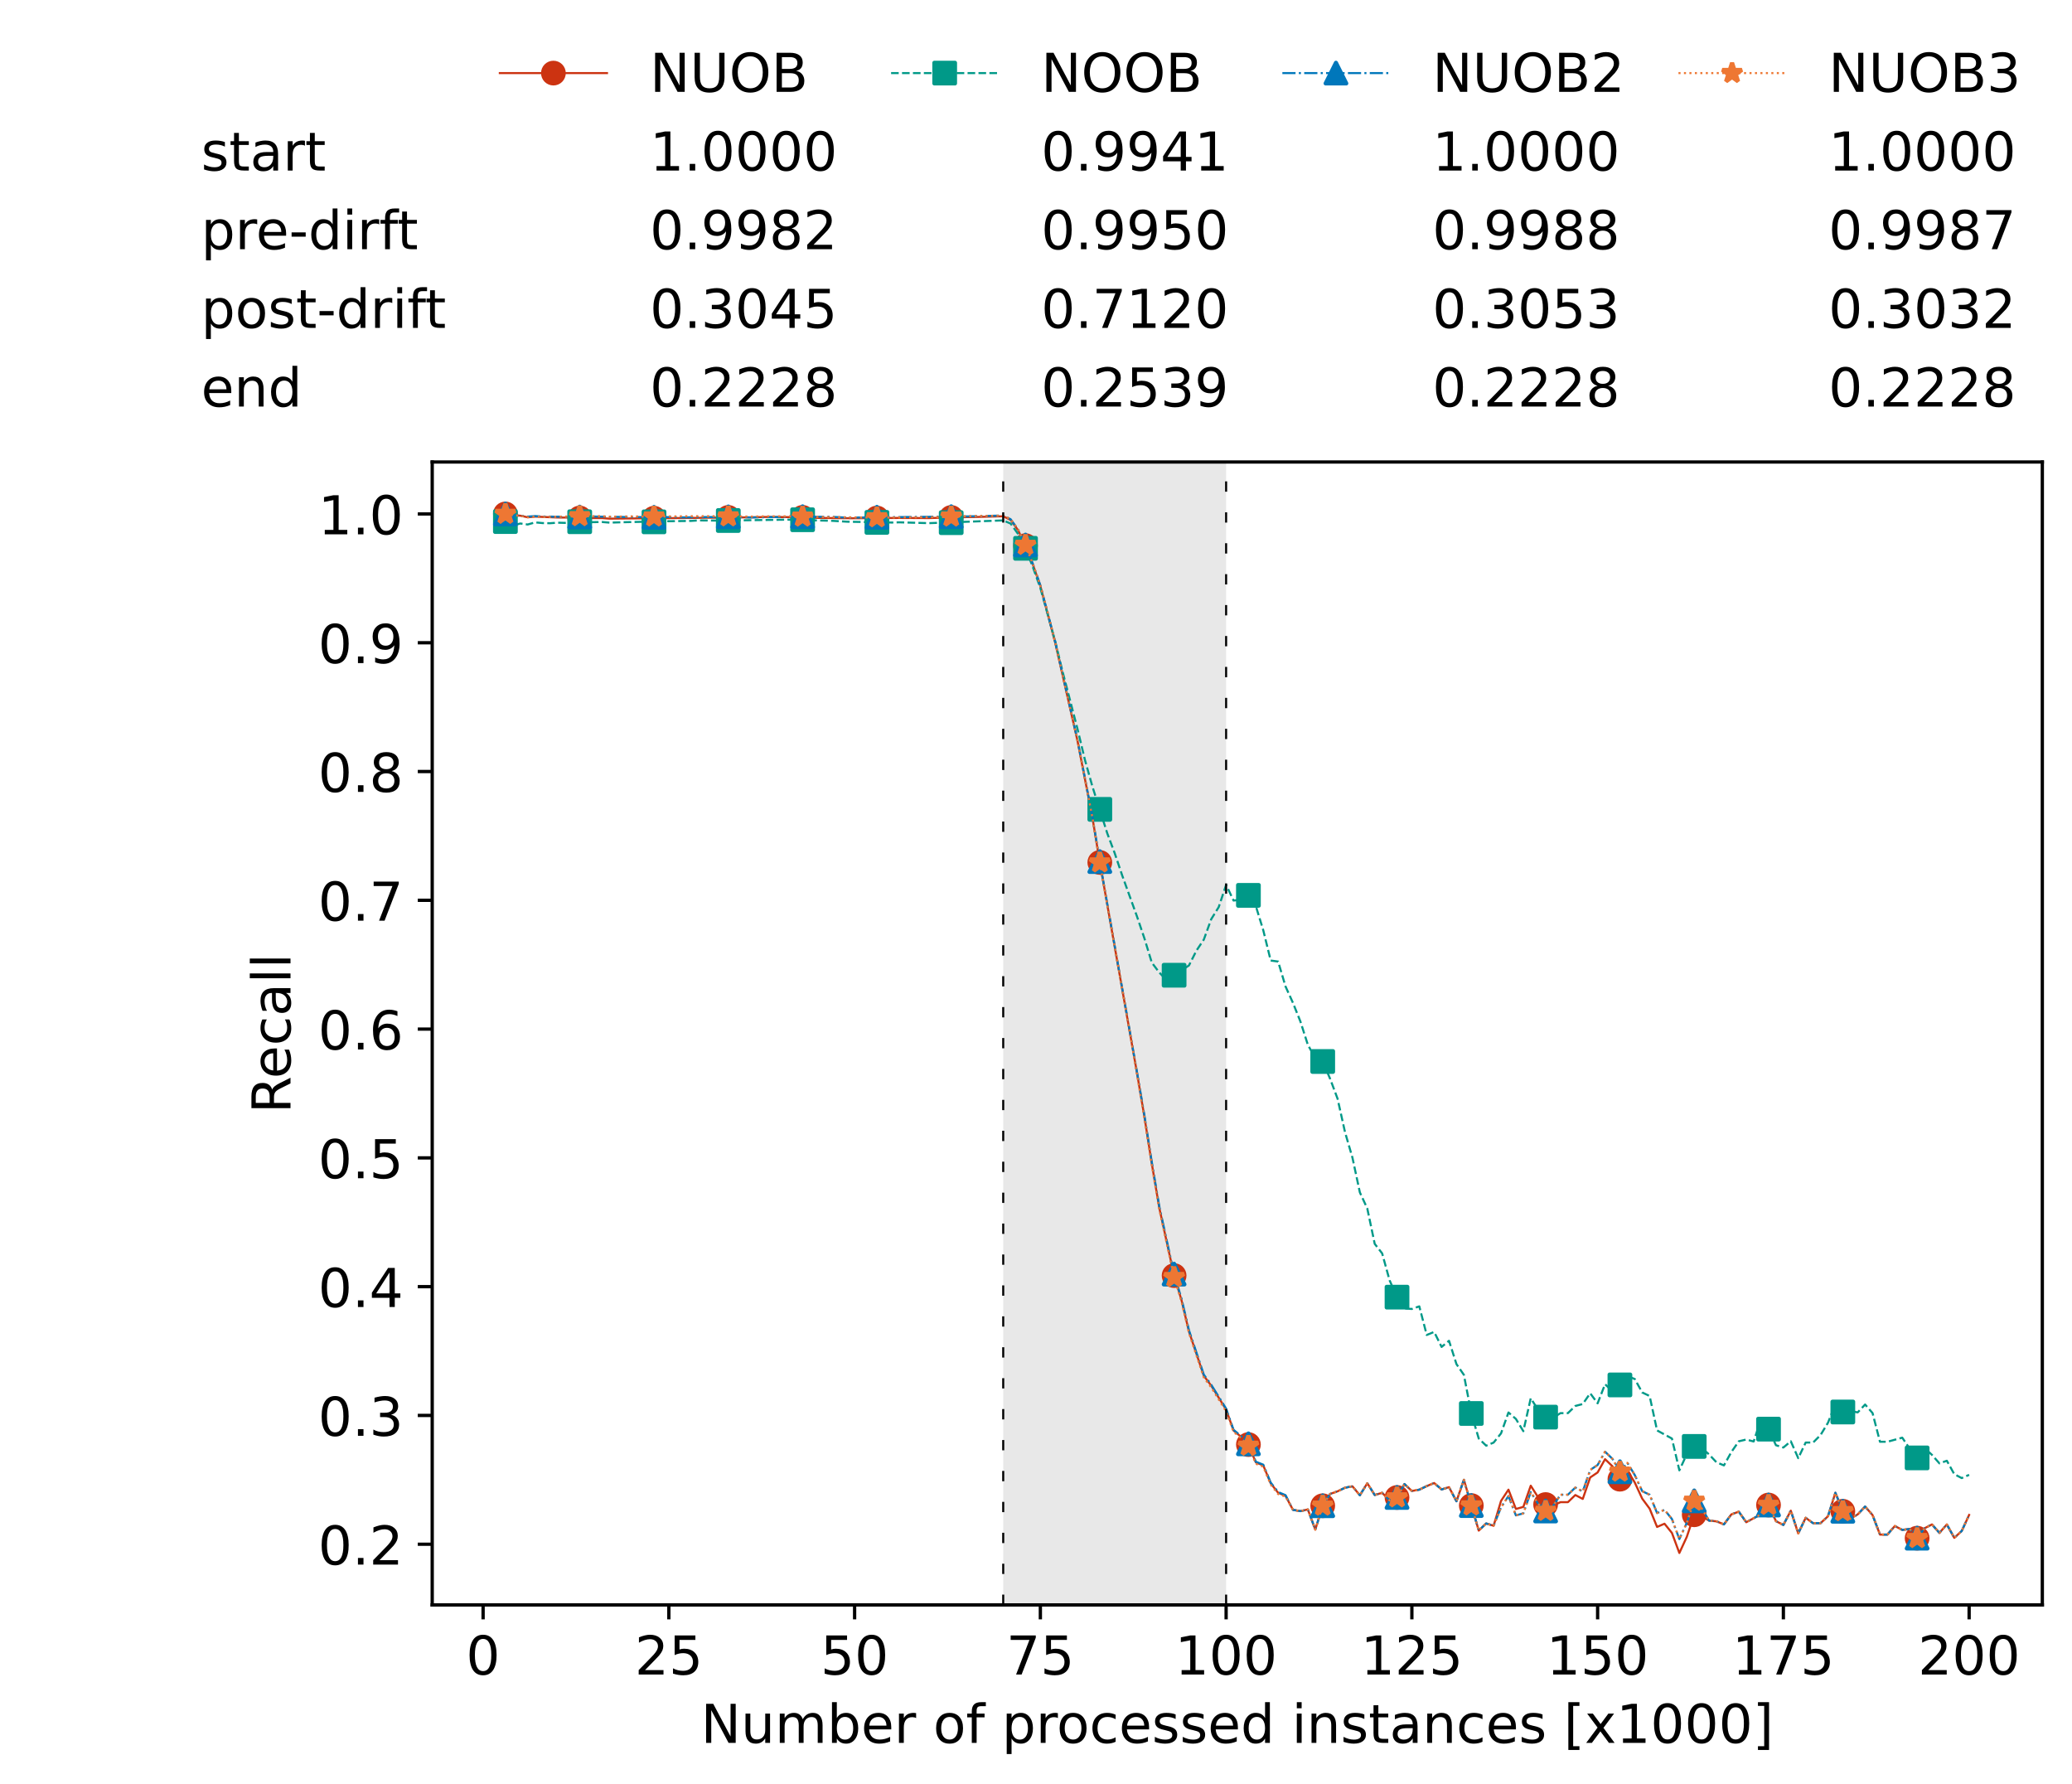 <?xml version="1.0" encoding="utf-8" standalone="no"?>
<!DOCTYPE svg PUBLIC "-//W3C//DTD SVG 1.1//EN"
  "http://www.w3.org/Graphics/SVG/1.1/DTD/svg11.dtd">
<!-- Created with matplotlib (https://matplotlib.org/) -->
<svg height="432.615pt" version="1.1" viewBox="0 0 502.65 432.615" width="502.65pt" xmlns="http://www.w3.org/2000/svg" xmlns:xlink="http://www.w3.org/1999/xlink">
 <defs>
  <style type="text/css">*{stroke-linecap:butt;stroke-linejoin:round;}</style>
 </defs>
 <g id="figure_1">
  <g id="patch_1">
   <path d="M 0 432.615 
L 502.65 432.615 
L 502.65 0 
L 0 0 
z
" style="fill:#ffffff;"/>
  </g>
  <g id="axes_1">
   <g id="patch_2">
    <path d="M 104.85 389.252 
L 495.45 389.252 
L 495.45 112.052 
L 104.85 112.052 
z
" style="fill:#ffffff;"/>
   </g>
   <g id="patch_3">
    <path clip-path="url(#pb6b423489b)" d="M 297.446 389.252 
L 297.446 112.052 
L 243.372 112.052 
L 243.372 389.252 
z
" style="fill:#d3d3d3;opacity:0.5;"/>
   </g>
   <g id="matplotlib.axis_1">
    <g id="xtick_1">
     <g id="line2d_1">
      <defs>
       <path d="M 0 0 
L 0 3.5 
" id="m25732702eb" style="stroke:#000000;stroke-width:0.8;"/>
      </defs>
      <g>
       <use style="stroke:#000000;stroke-width:0.8;" x="117.197" xlink:href="#m25732702eb" y="389.252"/>
      </g>
     </g>
     <g id="text_1">
      <!-- 0 -->
      <g transform="translate(113.061 406.13)scale(0.13 -0.13)">
       <defs>
        <path d="M 31.781 66.406 
Q 24.172 66.406 20.328 58.906 
Q 16.5 51.422 16.5 36.375 
Q 16.5 21.391 20.328 13.891 
Q 24.172 6.391 31.781 6.391 
Q 39.453 6.391 43.281 13.891 
Q 47.125 21.391 47.125 36.375 
Q 47.125 51.422 43.281 58.906 
Q 39.453 66.406 31.781 66.406 
z
M 31.781 74.219 
Q 44.047 74.219 50.516 64.516 
Q 56.984 54.828 56.984 36.375 
Q 56.984 17.969 50.516 8.266 
Q 44.047 -1.422 31.781 -1.422 
Q 19.531 -1.422 13.062 8.266 
Q 6.594 17.969 6.594 36.375 
Q 6.594 54.828 13.062 64.516 
Q 19.531 74.219 31.781 74.219 
z
" id="DejaVuSans-48"/>
       </defs>
       <use xlink:href="#DejaVuSans-48"/>
      </g>
     </g>
    </g>
    <g id="xtick_2">
     <g id="line2d_2">
      <g>
       <use style="stroke:#000000;stroke-width:0.8;" x="162.259" xlink:href="#m25732702eb" y="389.252"/>
      </g>
     </g>
     <g id="text_2">
      <!-- 25 -->
      <g transform="translate(153.988 406.13)scale(0.13 -0.13)">
       <defs>
        <path d="M 19.188 8.297 
L 53.609 8.297 
L 53.609 0 
L 7.328 0 
L 7.328 8.297 
Q 12.938 14.109 22.625 23.891 
Q 32.328 33.688 34.812 36.531 
Q 39.547 41.844 41.422 45.531 
Q 43.312 49.219 43.312 52.781 
Q 43.312 58.594 39.234 62.25 
Q 35.156 65.922 28.609 65.922 
Q 23.969 65.922 18.812 64.312 
Q 13.672 62.703 7.812 59.422 
L 7.812 69.391 
Q 13.766 71.781 18.938 73 
Q 24.125 74.219 28.422 74.219 
Q 39.75 74.219 46.484 68.547 
Q 53.219 62.891 53.219 53.422 
Q 53.219 48.922 51.531 44.891 
Q 49.859 40.875 45.406 35.406 
Q 44.188 33.984 37.641 27.219 
Q 31.109 20.453 19.188 8.297 
z
" id="DejaVuSans-50"/>
        <path d="M 10.797 72.906 
L 49.516 72.906 
L 49.516 64.594 
L 19.828 64.594 
L 19.828 46.734 
Q 21.969 47.469 24.109 47.828 
Q 26.266 48.188 28.422 48.188 
Q 40.625 48.188 47.75 41.5 
Q 54.891 34.812 54.891 23.391 
Q 54.891 11.625 47.562 5.094 
Q 40.234 -1.422 26.906 -1.422 
Q 22.312 -1.422 17.547 -0.641 
Q 12.797 0.141 7.719 1.703 
L 7.719 11.625 
Q 12.109 9.234 16.797 8.062 
Q 21.484 6.891 26.703 6.891 
Q 35.156 6.891 40.078 11.328 
Q 45.016 15.766 45.016 23.391 
Q 45.016 31 40.078 35.438 
Q 35.156 39.891 26.703 39.891 
Q 22.75 39.891 18.812 39.016 
Q 14.891 38.141 10.797 36.281 
z
" id="DejaVuSans-53"/>
       </defs>
       <use xlink:href="#DejaVuSans-50"/>
       <use x="63.623" xlink:href="#DejaVuSans-53"/>
      </g>
     </g>
    </g>
    <g id="xtick_3">
     <g id="line2d_3">
      <g>
       <use style="stroke:#000000;stroke-width:0.8;" x="207.322" xlink:href="#m25732702eb" y="389.252"/>
      </g>
     </g>
     <g id="text_3">
      <!-- 50 -->
      <g transform="translate(199.05 406.13)scale(0.13 -0.13)">
       <use xlink:href="#DejaVuSans-53"/>
       <use x="63.623" xlink:href="#DejaVuSans-48"/>
      </g>
     </g>
    </g>
    <g id="xtick_4">
     <g id="line2d_4">
      <g>
       <use style="stroke:#000000;stroke-width:0.8;" x="252.384" xlink:href="#m25732702eb" y="389.252"/>
      </g>
     </g>
     <g id="text_4">
      <!-- 75 -->
      <g transform="translate(244.113 406.13)scale(0.13 -0.13)">
       <defs>
        <path d="M 8.203 72.906 
L 55.078 72.906 
L 55.078 68.703 
L 28.609 0 
L 18.312 0 
L 43.219 64.594 
L 8.203 64.594 
z
" id="DejaVuSans-55"/>
       </defs>
       <use xlink:href="#DejaVuSans-55"/>
       <use x="63.623" xlink:href="#DejaVuSans-53"/>
      </g>
     </g>
    </g>
    <g id="xtick_5">
     <g id="line2d_5">
      <g>
       <use style="stroke:#000000;stroke-width:0.8;" x="297.446" xlink:href="#m25732702eb" y="389.252"/>
      </g>
     </g>
     <g id="text_5">
      <!-- 100 -->
      <g transform="translate(285.039 406.13)scale(0.13 -0.13)">
       <defs>
        <path d="M 12.406 8.297 
L 28.516 8.297 
L 28.516 63.922 
L 10.984 60.406 
L 10.984 69.391 
L 28.422 72.906 
L 38.281 72.906 
L 38.281 8.297 
L 54.391 8.297 
L 54.391 0 
L 12.406 0 
z
" id="DejaVuSans-49"/>
       </defs>
       <use xlink:href="#DejaVuSans-49"/>
       <use x="63.623" xlink:href="#DejaVuSans-48"/>
       <use x="127.246" xlink:href="#DejaVuSans-48"/>
      </g>
     </g>
    </g>
    <g id="xtick_6">
     <g id="line2d_6">
      <g>
       <use style="stroke:#000000;stroke-width:0.8;" x="342.509" xlink:href="#m25732702eb" y="389.252"/>
      </g>
     </g>
     <g id="text_6">
      <!-- 125 -->
      <g transform="translate(330.102 406.13)scale(0.13 -0.13)">
       <use xlink:href="#DejaVuSans-49"/>
       <use x="63.623" xlink:href="#DejaVuSans-50"/>
       <use x="127.246" xlink:href="#DejaVuSans-53"/>
      </g>
     </g>
    </g>
    <g id="xtick_7">
     <g id="line2d_7">
      <g>
       <use style="stroke:#000000;stroke-width:0.8;" x="387.571" xlink:href="#m25732702eb" y="389.252"/>
      </g>
     </g>
     <g id="text_7">
      <!-- 150 -->
      <g transform="translate(375.164 406.13)scale(0.13 -0.13)">
       <use xlink:href="#DejaVuSans-49"/>
       <use x="63.623" xlink:href="#DejaVuSans-53"/>
       <use x="127.246" xlink:href="#DejaVuSans-48"/>
      </g>
     </g>
    </g>
    <g id="xtick_8">
     <g id="line2d_8">
      <g>
       <use style="stroke:#000000;stroke-width:0.8;" x="432.633" xlink:href="#m25732702eb" y="389.252"/>
      </g>
     </g>
     <g id="text_8">
      <!-- 175 -->
      <g transform="translate(420.226 406.13)scale(0.13 -0.13)">
       <use xlink:href="#DejaVuSans-49"/>
       <use x="63.623" xlink:href="#DejaVuSans-55"/>
       <use x="127.246" xlink:href="#DejaVuSans-53"/>
      </g>
     </g>
    </g>
    <g id="xtick_9">
     <g id="line2d_9">
      <g>
       <use style="stroke:#000000;stroke-width:0.8;" x="477.695" xlink:href="#m25732702eb" y="389.252"/>
      </g>
     </g>
     <g id="text_9">
      <!-- 200 -->
      <g transform="translate(465.289 406.13)scale(0.13 -0.13)">
       <use xlink:href="#DejaVuSans-50"/>
       <use x="63.623" xlink:href="#DejaVuSans-48"/>
       <use x="127.246" xlink:href="#DejaVuSans-48"/>
      </g>
     </g>
    </g>
    <g id="text_10">
     <!-- Number of processed instances [x1000] -->
     <g transform="translate(170.025 422.711)scale(0.13 -0.13)">
      <defs>
       <path d="M 9.812 72.906 
L 23.094 72.906 
L 55.422 11.922 
L 55.422 72.906 
L 64.984 72.906 
L 64.984 0 
L 51.703 0 
L 19.391 60.984 
L 19.391 0 
L 9.812 0 
z
" id="DejaVuSans-78"/>
       <path d="M 8.5 21.578 
L 8.5 54.688 
L 17.484 54.688 
L 17.484 21.922 
Q 17.484 14.156 20.5 10.266 
Q 23.531 6.391 29.594 6.391 
Q 36.859 6.391 41.078 11.031 
Q 45.312 15.672 45.312 23.688 
L 45.312 54.688 
L 54.297 54.688 
L 54.297 0 
L 45.312 0 
L 45.312 8.406 
Q 42.047 3.422 37.719 1 
Q 33.406 -1.422 27.688 -1.422 
Q 18.266 -1.422 13.375 4.438 
Q 8.5 10.297 8.5 21.578 
z
M 31.109 56 
z
" id="DejaVuSans-117"/>
       <path d="M 52 44.188 
Q 55.375 50.25 60.062 53.125 
Q 64.75 56 71.094 56 
Q 79.641 56 84.281 50.016 
Q 88.922 44.047 88.922 33.016 
L 88.922 0 
L 79.891 0 
L 79.891 32.719 
Q 79.891 40.578 77.094 44.375 
Q 74.312 48.188 68.609 48.188 
Q 61.625 48.188 57.562 43.547 
Q 53.516 38.922 53.516 30.906 
L 53.516 0 
L 44.484 0 
L 44.484 32.719 
Q 44.484 40.625 41.703 44.406 
Q 38.922 48.188 33.109 48.188 
Q 26.219 48.188 22.156 43.531 
Q 18.109 38.875 18.109 30.906 
L 18.109 0 
L 9.078 0 
L 9.078 54.688 
L 18.109 54.688 
L 18.109 46.188 
Q 21.188 51.219 25.484 53.609 
Q 29.781 56 35.688 56 
Q 41.656 56 45.828 52.969 
Q 50 49.953 52 44.188 
z
" id="DejaVuSans-109"/>
       <path d="M 48.688 27.297 
Q 48.688 37.203 44.609 42.844 
Q 40.531 48.484 33.406 48.484 
Q 26.266 48.484 22.188 42.844 
Q 18.109 37.203 18.109 27.297 
Q 18.109 17.391 22.188 11.75 
Q 26.266 6.109 33.406 6.109 
Q 40.531 6.109 44.609 11.75 
Q 48.688 17.391 48.688 27.297 
z
M 18.109 46.391 
Q 20.953 51.266 25.266 53.625 
Q 29.594 56 35.594 56 
Q 45.562 56 51.781 48.094 
Q 58.016 40.188 58.016 27.297 
Q 58.016 14.406 51.781 6.484 
Q 45.562 -1.422 35.594 -1.422 
Q 29.594 -1.422 25.266 0.953 
Q 20.953 3.328 18.109 8.203 
L 18.109 0 
L 9.078 0 
L 9.078 75.984 
L 18.109 75.984 
z
" id="DejaVuSans-98"/>
       <path d="M 56.203 29.594 
L 56.203 25.203 
L 14.891 25.203 
Q 15.484 15.922 20.484 11.062 
Q 25.484 6.203 34.422 6.203 
Q 39.594 6.203 44.453 7.469 
Q 49.312 8.734 54.109 11.281 
L 54.109 2.781 
Q 49.266 0.734 44.188 -0.344 
Q 39.109 -1.422 33.891 -1.422 
Q 20.797 -1.422 13.156 6.188 
Q 5.516 13.812 5.516 26.812 
Q 5.516 40.234 12.766 48.109 
Q 20.016 56 32.328 56 
Q 43.359 56 49.781 48.891 
Q 56.203 41.797 56.203 29.594 
z
M 47.219 32.234 
Q 47.125 39.594 43.094 43.984 
Q 39.062 48.391 32.422 48.391 
Q 24.906 48.391 20.391 44.141 
Q 15.875 39.891 15.188 32.172 
z
" id="DejaVuSans-101"/>
       <path d="M 41.109 46.297 
Q 39.594 47.172 37.812 47.578 
Q 36.031 48 33.891 48 
Q 26.266 48 22.188 43.047 
Q 18.109 38.094 18.109 28.812 
L 18.109 0 
L 9.078 0 
L 9.078 54.688 
L 18.109 54.688 
L 18.109 46.188 
Q 20.953 51.172 25.484 53.578 
Q 30.031 56 36.531 56 
Q 37.453 56 38.578 55.875 
Q 39.703 55.766 41.062 55.516 
z
" id="DejaVuSans-114"/>
       <path id="DejaVuSans-32"/>
       <path d="M 30.609 48.391 
Q 23.391 48.391 19.188 42.75 
Q 14.984 37.109 14.984 27.297 
Q 14.984 17.484 19.156 11.844 
Q 23.344 6.203 30.609 6.203 
Q 37.797 6.203 41.984 11.859 
Q 46.188 17.531 46.188 27.297 
Q 46.188 37.016 41.984 42.703 
Q 37.797 48.391 30.609 48.391 
z
M 30.609 56 
Q 42.328 56 49.016 48.375 
Q 55.719 40.766 55.719 27.297 
Q 55.719 13.875 49.016 6.219 
Q 42.328 -1.422 30.609 -1.422 
Q 18.844 -1.422 12.172 6.219 
Q 5.516 13.875 5.516 27.297 
Q 5.516 40.766 12.172 48.375 
Q 18.844 56 30.609 56 
z
" id="DejaVuSans-111"/>
       <path d="M 37.109 75.984 
L 37.109 68.5 
L 28.516 68.5 
Q 23.688 68.5 21.797 66.547 
Q 19.922 64.594 19.922 59.516 
L 19.922 54.688 
L 34.719 54.688 
L 34.719 47.703 
L 19.922 47.703 
L 19.922 0 
L 10.891 0 
L 10.891 47.703 
L 2.297 47.703 
L 2.297 54.688 
L 10.891 54.688 
L 10.891 58.5 
Q 10.891 67.625 15.141 71.797 
Q 19.391 75.984 28.609 75.984 
z
" id="DejaVuSans-102"/>
       <path d="M 18.109 8.203 
L 18.109 -20.797 
L 9.078 -20.797 
L 9.078 54.688 
L 18.109 54.688 
L 18.109 46.391 
Q 20.953 51.266 25.266 53.625 
Q 29.594 56 35.594 56 
Q 45.562 56 51.781 48.094 
Q 58.016 40.188 58.016 27.297 
Q 58.016 14.406 51.781 6.484 
Q 45.562 -1.422 35.594 -1.422 
Q 29.594 -1.422 25.266 0.953 
Q 20.953 3.328 18.109 8.203 
z
M 48.688 27.297 
Q 48.688 37.203 44.609 42.844 
Q 40.531 48.484 33.406 48.484 
Q 26.266 48.484 22.188 42.844 
Q 18.109 37.203 18.109 27.297 
Q 18.109 17.391 22.188 11.75 
Q 26.266 6.109 33.406 6.109 
Q 40.531 6.109 44.609 11.75 
Q 48.688 17.391 48.688 27.297 
z
" id="DejaVuSans-112"/>
       <path d="M 48.781 52.594 
L 48.781 44.188 
Q 44.969 46.297 41.141 47.344 
Q 37.312 48.391 33.406 48.391 
Q 24.656 48.391 19.812 42.844 
Q 14.984 37.312 14.984 27.297 
Q 14.984 17.281 19.812 11.734 
Q 24.656 6.203 33.406 6.203 
Q 37.312 6.203 41.141 7.25 
Q 44.969 8.297 48.781 10.406 
L 48.781 2.094 
Q 45.016 0.344 40.984 -0.531 
Q 36.969 -1.422 32.422 -1.422 
Q 20.062 -1.422 12.781 6.344 
Q 5.516 14.109 5.516 27.297 
Q 5.516 40.672 12.859 48.328 
Q 20.219 56 33.016 56 
Q 37.156 56 41.109 55.141 
Q 45.062 54.297 48.781 52.594 
z
" id="DejaVuSans-99"/>
       <path d="M 44.281 53.078 
L 44.281 44.578 
Q 40.484 46.531 36.375 47.5 
Q 32.281 48.484 27.875 48.484 
Q 21.188 48.484 17.844 46.438 
Q 14.5 44.391 14.5 40.281 
Q 14.5 37.156 16.891 35.375 
Q 19.281 33.594 26.516 31.984 
L 29.594 31.297 
Q 39.156 29.25 43.188 25.516 
Q 47.219 21.781 47.219 15.094 
Q 47.219 7.469 41.188 3.016 
Q 35.156 -1.422 24.609 -1.422 
Q 20.219 -1.422 15.453 -0.562 
Q 10.688 0.297 5.422 2 
L 5.422 11.281 
Q 10.406 8.688 15.234 7.391 
Q 20.062 6.109 24.812 6.109 
Q 31.156 6.109 34.562 8.281 
Q 37.984 10.453 37.984 14.406 
Q 37.984 18.062 35.516 20.016 
Q 33.062 21.969 24.703 23.781 
L 21.578 24.516 
Q 13.234 26.266 9.516 29.906 
Q 5.812 33.547 5.812 39.891 
Q 5.812 47.609 11.281 51.797 
Q 16.75 56 26.812 56 
Q 31.781 56 36.172 55.266 
Q 40.578 54.547 44.281 53.078 
z
" id="DejaVuSans-115"/>
       <path d="M 45.406 46.391 
L 45.406 75.984 
L 54.391 75.984 
L 54.391 0 
L 45.406 0 
L 45.406 8.203 
Q 42.578 3.328 38.25 0.953 
Q 33.938 -1.422 27.875 -1.422 
Q 17.969 -1.422 11.734 6.484 
Q 5.516 14.406 5.516 27.297 
Q 5.516 40.188 11.734 48.094 
Q 17.969 56 27.875 56 
Q 33.938 56 38.25 53.625 
Q 42.578 51.266 45.406 46.391 
z
M 14.797 27.297 
Q 14.797 17.391 18.875 11.75 
Q 22.953 6.109 30.078 6.109 
Q 37.203 6.109 41.297 11.75 
Q 45.406 17.391 45.406 27.297 
Q 45.406 37.203 41.297 42.844 
Q 37.203 48.484 30.078 48.484 
Q 22.953 48.484 18.875 42.844 
Q 14.797 37.203 14.797 27.297 
z
" id="DejaVuSans-100"/>
       <path d="M 9.422 54.688 
L 18.406 54.688 
L 18.406 0 
L 9.422 0 
z
M 9.422 75.984 
L 18.406 75.984 
L 18.406 64.594 
L 9.422 64.594 
z
" id="DejaVuSans-105"/>
       <path d="M 54.891 33.016 
L 54.891 0 
L 45.906 0 
L 45.906 32.719 
Q 45.906 40.484 42.875 44.328 
Q 39.844 48.188 33.797 48.188 
Q 26.516 48.188 22.312 43.547 
Q 18.109 38.922 18.109 30.906 
L 18.109 0 
L 9.078 0 
L 9.078 54.688 
L 18.109 54.688 
L 18.109 46.188 
Q 21.344 51.125 25.703 53.562 
Q 30.078 56 35.797 56 
Q 45.219 56 50.047 50.172 
Q 54.891 44.344 54.891 33.016 
z
" id="DejaVuSans-110"/>
       <path d="M 18.312 70.219 
L 18.312 54.688 
L 36.812 54.688 
L 36.812 47.703 
L 18.312 47.703 
L 18.312 18.016 
Q 18.312 11.328 20.141 9.422 
Q 21.969 7.516 27.594 7.516 
L 36.812 7.516 
L 36.812 0 
L 27.594 0 
Q 17.188 0 13.234 3.875 
Q 9.281 7.766 9.281 18.016 
L 9.281 47.703 
L 2.688 47.703 
L 2.688 54.688 
L 9.281 54.688 
L 9.281 70.219 
z
" id="DejaVuSans-116"/>
       <path d="M 34.281 27.484 
Q 23.391 27.484 19.188 25 
Q 14.984 22.516 14.984 16.5 
Q 14.984 11.719 18.141 8.906 
Q 21.297 6.109 26.703 6.109 
Q 34.188 6.109 38.703 11.406 
Q 43.219 16.703 43.219 25.484 
L 43.219 27.484 
z
M 52.203 31.203 
L 52.203 0 
L 43.219 0 
L 43.219 8.297 
Q 40.141 3.328 35.547 0.953 
Q 30.953 -1.422 24.312 -1.422 
Q 15.922 -1.422 10.953 3.297 
Q 6 8.016 6 15.922 
Q 6 25.141 12.172 29.828 
Q 18.359 34.516 30.609 34.516 
L 43.219 34.516 
L 43.219 35.406 
Q 43.219 41.609 39.141 45 
Q 35.062 48.391 27.688 48.391 
Q 23 48.391 18.547 47.266 
Q 14.109 46.141 10.016 43.891 
L 10.016 52.203 
Q 14.938 54.109 19.578 55.047 
Q 24.219 56 28.609 56 
Q 40.484 56 46.344 49.844 
Q 52.203 43.703 52.203 31.203 
z
" id="DejaVuSans-97"/>
       <path d="M 8.594 75.984 
L 29.297 75.984 
L 29.297 69 
L 17.578 69 
L 17.578 -6.203 
L 29.297 -6.203 
L 29.297 -13.188 
L 8.594 -13.188 
z
" id="DejaVuSans-91"/>
       <path d="M 54.891 54.688 
L 35.109 28.078 
L 55.906 0 
L 45.312 0 
L 29.391 21.484 
L 13.484 0 
L 2.875 0 
L 24.125 28.609 
L 4.688 54.688 
L 15.281 54.688 
L 29.781 35.203 
L 44.281 54.688 
z
" id="DejaVuSans-120"/>
       <path d="M 30.422 75.984 
L 30.422 -13.188 
L 9.719 -13.188 
L 9.719 -6.203 
L 21.391 -6.203 
L 21.391 69 
L 9.719 69 
L 9.719 75.984 
z
" id="DejaVuSans-93"/>
      </defs>
      <use xlink:href="#DejaVuSans-78"/>
      <use x="74.805" xlink:href="#DejaVuSans-117"/>
      <use x="138.184" xlink:href="#DejaVuSans-109"/>
      <use x="235.596" xlink:href="#DejaVuSans-98"/>
      <use x="299.072" xlink:href="#DejaVuSans-101"/>
      <use x="360.596" xlink:href="#DejaVuSans-114"/>
      <use x="401.709" xlink:href="#DejaVuSans-32"/>
      <use x="433.496" xlink:href="#DejaVuSans-111"/>
      <use x="494.678" xlink:href="#DejaVuSans-102"/>
      <use x="529.883" xlink:href="#DejaVuSans-32"/>
      <use x="561.67" xlink:href="#DejaVuSans-112"/>
      <use x="625.146" xlink:href="#DejaVuSans-114"/>
      <use x="664.01" xlink:href="#DejaVuSans-111"/>
      <use x="725.191" xlink:href="#DejaVuSans-99"/>
      <use x="780.172" xlink:href="#DejaVuSans-101"/>
      <use x="841.695" xlink:href="#DejaVuSans-115"/>
      <use x="893.795" xlink:href="#DejaVuSans-115"/>
      <use x="945.895" xlink:href="#DejaVuSans-101"/>
      <use x="1007.418" xlink:href="#DejaVuSans-100"/>
      <use x="1070.895" xlink:href="#DejaVuSans-32"/>
      <use x="1102.682" xlink:href="#DejaVuSans-105"/>
      <use x="1130.465" xlink:href="#DejaVuSans-110"/>
      <use x="1193.844" xlink:href="#DejaVuSans-115"/>
      <use x="1245.943" xlink:href="#DejaVuSans-116"/>
      <use x="1285.152" xlink:href="#DejaVuSans-97"/>
      <use x="1346.432" xlink:href="#DejaVuSans-110"/>
      <use x="1409.811" xlink:href="#DejaVuSans-99"/>
      <use x="1464.791" xlink:href="#DejaVuSans-101"/>
      <use x="1526.314" xlink:href="#DejaVuSans-115"/>
      <use x="1578.414" xlink:href="#DejaVuSans-32"/>
      <use x="1610.201" xlink:href="#DejaVuSans-91"/>
      <use x="1649.215" xlink:href="#DejaVuSans-120"/>
      <use x="1708.395" xlink:href="#DejaVuSans-49"/>
      <use x="1772.018" xlink:href="#DejaVuSans-48"/>
      <use x="1835.641" xlink:href="#DejaVuSans-48"/>
      <use x="1899.264" xlink:href="#DejaVuSans-48"/>
      <use x="1962.887" xlink:href="#DejaVuSans-93"/>
     </g>
    </g>
   </g>
   <g id="matplotlib.axis_2">
    <g id="ytick_1">
     <g id="line2d_10">
      <defs>
       <path d="M 0 0 
L -3.5 0 
" id="m931815044d" style="stroke:#000000;stroke-width:0.8;"/>
      </defs>
      <g>
       <use style="stroke:#000000;stroke-width:0.8;" x="104.85" xlink:href="#m931815044d" y="374.528"/>
      </g>
     </g>
     <g id="text_11">
      <!-- 0.2 -->
      <g transform="translate(77.176 379.467)scale(0.13 -0.13)">
       <defs>
        <path d="M 10.688 12.406 
L 21 12.406 
L 21 0 
L 10.688 0 
z
" id="DejaVuSans-46"/>
       </defs>
       <use xlink:href="#DejaVuSans-48"/>
       <use x="63.623" xlink:href="#DejaVuSans-46"/>
       <use x="95.41" xlink:href="#DejaVuSans-50"/>
      </g>
     </g>
    </g>
    <g id="ytick_2">
     <g id="line2d_11">
      <g>
       <use style="stroke:#000000;stroke-width:0.8;" x="104.85" xlink:href="#m931815044d" y="343.293"/>
      </g>
     </g>
     <g id="text_12">
      <!-- 0.3 -->
      <g transform="translate(77.176 348.232)scale(0.13 -0.13)">
       <defs>
        <path d="M 40.578 39.312 
Q 47.656 37.797 51.625 33 
Q 55.609 28.219 55.609 21.188 
Q 55.609 10.406 48.188 4.484 
Q 40.766 -1.422 27.094 -1.422 
Q 22.516 -1.422 17.656 -0.516 
Q 12.797 0.391 7.625 2.203 
L 7.625 11.719 
Q 11.719 9.328 16.594 8.109 
Q 21.484 6.891 26.812 6.891 
Q 36.078 6.891 40.938 10.547 
Q 45.797 14.203 45.797 21.188 
Q 45.797 27.641 41.281 31.266 
Q 36.766 34.906 28.719 34.906 
L 20.219 34.906 
L 20.219 43.016 
L 29.109 43.016 
Q 36.375 43.016 40.234 45.922 
Q 44.094 48.828 44.094 54.297 
Q 44.094 59.906 40.109 62.906 
Q 36.141 65.922 28.719 65.922 
Q 24.656 65.922 20.016 65.031 
Q 15.375 64.156 9.812 62.312 
L 9.812 71.094 
Q 15.438 72.656 20.344 73.438 
Q 25.25 74.219 29.594 74.219 
Q 40.828 74.219 47.359 69.109 
Q 53.906 64.016 53.906 55.328 
Q 53.906 49.266 50.438 45.094 
Q 46.969 40.922 40.578 39.312 
z
" id="DejaVuSans-51"/>
       </defs>
       <use xlink:href="#DejaVuSans-48"/>
       <use x="63.623" xlink:href="#DejaVuSans-46"/>
       <use x="95.41" xlink:href="#DejaVuSans-51"/>
      </g>
     </g>
    </g>
    <g id="ytick_3">
     <g id="line2d_12">
      <g>
       <use style="stroke:#000000;stroke-width:0.8;" x="104.85" xlink:href="#m931815044d" y="312.059"/>
      </g>
     </g>
     <g id="text_13">
      <!-- 0.4 -->
      <g transform="translate(77.176 316.998)scale(0.13 -0.13)">
       <defs>
        <path d="M 37.797 64.312 
L 12.891 25.391 
L 37.797 25.391 
z
M 35.203 72.906 
L 47.609 72.906 
L 47.609 25.391 
L 58.016 25.391 
L 58.016 17.188 
L 47.609 17.188 
L 47.609 0 
L 37.797 0 
L 37.797 17.188 
L 4.891 17.188 
L 4.891 26.703 
z
" id="DejaVuSans-52"/>
       </defs>
       <use xlink:href="#DejaVuSans-48"/>
       <use x="63.623" xlink:href="#DejaVuSans-46"/>
       <use x="95.41" xlink:href="#DejaVuSans-52"/>
      </g>
     </g>
    </g>
    <g id="ytick_4">
     <g id="line2d_13">
      <g>
       <use style="stroke:#000000;stroke-width:0.8;" x="104.85" xlink:href="#m931815044d" y="280.824"/>
      </g>
     </g>
     <g id="text_14">
      <!-- 0.5 -->
      <g transform="translate(77.176 285.763)scale(0.13 -0.13)">
       <use xlink:href="#DejaVuSans-48"/>
       <use x="63.623" xlink:href="#DejaVuSans-46"/>
       <use x="95.41" xlink:href="#DejaVuSans-53"/>
      </g>
     </g>
    </g>
    <g id="ytick_5">
     <g id="line2d_14">
      <g>
       <use style="stroke:#000000;stroke-width:0.8;" x="104.85" xlink:href="#m931815044d" y="249.59"/>
      </g>
     </g>
     <g id="text_15">
      <!-- 0.6 -->
      <g transform="translate(77.176 254.529)scale(0.13 -0.13)">
       <defs>
        <path d="M 33.016 40.375 
Q 26.375 40.375 22.484 35.828 
Q 18.609 31.297 18.609 23.391 
Q 18.609 15.531 22.484 10.953 
Q 26.375 6.391 33.016 6.391 
Q 39.656 6.391 43.531 10.953 
Q 47.406 15.531 47.406 23.391 
Q 47.406 31.297 43.531 35.828 
Q 39.656 40.375 33.016 40.375 
z
M 52.594 71.297 
L 52.594 62.312 
Q 48.875 64.062 45.094 64.984 
Q 41.312 65.922 37.594 65.922 
Q 27.828 65.922 22.672 59.328 
Q 17.531 52.734 16.797 39.406 
Q 19.672 43.656 24.016 45.922 
Q 28.375 48.188 33.594 48.188 
Q 44.578 48.188 50.953 41.516 
Q 57.328 34.859 57.328 23.391 
Q 57.328 12.156 50.688 5.359 
Q 44.047 -1.422 33.016 -1.422 
Q 20.359 -1.422 13.672 8.266 
Q 6.984 17.969 6.984 36.375 
Q 6.984 53.656 15.188 63.938 
Q 23.391 74.219 37.203 74.219 
Q 40.922 74.219 44.703 73.484 
Q 48.484 72.75 52.594 71.297 
z
" id="DejaVuSans-54"/>
       </defs>
       <use xlink:href="#DejaVuSans-48"/>
       <use x="63.623" xlink:href="#DejaVuSans-46"/>
       <use x="95.41" xlink:href="#DejaVuSans-54"/>
      </g>
     </g>
    </g>
    <g id="ytick_6">
     <g id="line2d_15">
      <g>
       <use style="stroke:#000000;stroke-width:0.8;" x="104.85" xlink:href="#m931815044d" y="218.355"/>
      </g>
     </g>
     <g id="text_16">
      <!-- 0.7 -->
      <g transform="translate(77.176 223.294)scale(0.13 -0.13)">
       <use xlink:href="#DejaVuSans-48"/>
       <use x="63.623" xlink:href="#DejaVuSans-46"/>
       <use x="95.41" xlink:href="#DejaVuSans-55"/>
      </g>
     </g>
    </g>
    <g id="ytick_7">
     <g id="line2d_16">
      <g>
       <use style="stroke:#000000;stroke-width:0.8;" x="104.85" xlink:href="#m931815044d" y="187.121"/>
      </g>
     </g>
     <g id="text_17">
      <!-- 0.8 -->
      <g transform="translate(77.176 192.06)scale(0.13 -0.13)">
       <defs>
        <path d="M 31.781 34.625 
Q 24.75 34.625 20.719 30.859 
Q 16.703 27.094 16.703 20.516 
Q 16.703 13.922 20.719 10.156 
Q 24.75 6.391 31.781 6.391 
Q 38.812 6.391 42.859 10.172 
Q 46.922 13.969 46.922 20.516 
Q 46.922 27.094 42.891 30.859 
Q 38.875 34.625 31.781 34.625 
z
M 21.922 38.812 
Q 15.578 40.375 12.031 44.719 
Q 8.5 49.078 8.5 55.328 
Q 8.5 64.062 14.719 69.141 
Q 20.953 74.219 31.781 74.219 
Q 42.672 74.219 48.875 69.141 
Q 55.078 64.062 55.078 55.328 
Q 55.078 49.078 51.531 44.719 
Q 48 40.375 41.703 38.812 
Q 48.828 37.156 52.797 32.312 
Q 56.781 27.484 56.781 20.516 
Q 56.781 9.906 50.312 4.234 
Q 43.844 -1.422 31.781 -1.422 
Q 19.734 -1.422 13.25 4.234 
Q 6.781 9.906 6.781 20.516 
Q 6.781 27.484 10.781 32.312 
Q 14.797 37.156 21.922 38.812 
z
M 18.312 54.391 
Q 18.312 48.734 21.844 45.562 
Q 25.391 42.391 31.781 42.391 
Q 38.141 42.391 41.719 45.562 
Q 45.312 48.734 45.312 54.391 
Q 45.312 60.062 41.719 63.234 
Q 38.141 66.406 31.781 66.406 
Q 25.391 66.406 21.844 63.234 
Q 18.312 60.062 18.312 54.391 
z
" id="DejaVuSans-56"/>
       </defs>
       <use xlink:href="#DejaVuSans-48"/>
       <use x="63.623" xlink:href="#DejaVuSans-46"/>
       <use x="95.41" xlink:href="#DejaVuSans-56"/>
      </g>
     </g>
    </g>
    <g id="ytick_8">
     <g id="line2d_17">
      <g>
       <use style="stroke:#000000;stroke-width:0.8;" x="104.85" xlink:href="#m931815044d" y="155.886"/>
      </g>
     </g>
     <g id="text_18">
      <!-- 0.9 -->
      <g transform="translate(77.176 160.825)scale(0.13 -0.13)">
       <defs>
        <path d="M 10.984 1.516 
L 10.984 10.5 
Q 14.703 8.734 18.5 7.812 
Q 22.312 6.891 25.984 6.891 
Q 35.75 6.891 40.891 13.453 
Q 46.047 20.016 46.781 33.406 
Q 43.953 29.203 39.594 26.953 
Q 35.25 24.703 29.984 24.703 
Q 19.047 24.703 12.672 31.312 
Q 6.297 37.938 6.297 49.422 
Q 6.297 60.641 12.938 67.422 
Q 19.578 74.219 30.609 74.219 
Q 43.266 74.219 49.922 64.516 
Q 56.594 54.828 56.594 36.375 
Q 56.594 19.141 48.406 8.859 
Q 40.234 -1.422 26.422 -1.422 
Q 22.703 -1.422 18.891 -0.688 
Q 15.094 0.047 10.984 1.516 
z
M 30.609 32.422 
Q 37.25 32.422 41.125 36.953 
Q 45.016 41.5 45.016 49.422 
Q 45.016 57.281 41.125 61.844 
Q 37.25 66.406 30.609 66.406 
Q 23.969 66.406 20.094 61.844 
Q 16.219 57.281 16.219 49.422 
Q 16.219 41.5 20.094 36.953 
Q 23.969 32.422 30.609 32.422 
z
" id="DejaVuSans-57"/>
       </defs>
       <use xlink:href="#DejaVuSans-48"/>
       <use x="63.623" xlink:href="#DejaVuSans-46"/>
       <use x="95.41" xlink:href="#DejaVuSans-57"/>
      </g>
     </g>
    </g>
    <g id="ytick_9">
     <g id="line2d_18">
      <g>
       <use style="stroke:#000000;stroke-width:0.8;" x="104.85" xlink:href="#m931815044d" y="124.652"/>
      </g>
     </g>
     <g id="text_19">
      <!-- 1.0 -->
      <g transform="translate(77.176 129.591)scale(0.13 -0.13)">
       <use xlink:href="#DejaVuSans-49"/>
       <use x="63.623" xlink:href="#DejaVuSans-46"/>
       <use x="95.41" xlink:href="#DejaVuSans-48"/>
      </g>
     </g>
    </g>
    <g id="text_20">
     <!-- Recall -->
     <g transform="translate(70.472 270.044)rotate(-90)scale(0.13 -0.13)">
      <defs>
       <path d="M 44.391 34.188 
Q 47.562 33.109 50.562 29.594 
Q 53.562 26.078 56.594 19.922 
L 66.609 0 
L 56 0 
L 46.688 18.703 
Q 43.062 26.031 39.672 28.422 
Q 36.281 30.812 30.422 30.812 
L 19.672 30.812 
L 19.672 0 
L 9.812 0 
L 9.812 72.906 
L 32.078 72.906 
Q 44.578 72.906 50.734 67.672 
Q 56.891 62.453 56.891 51.906 
Q 56.891 45.016 53.688 40.469 
Q 50.484 35.938 44.391 34.188 
z
M 19.672 64.797 
L 19.672 38.922 
L 32.078 38.922 
Q 39.203 38.922 42.844 42.219 
Q 46.484 45.516 46.484 51.906 
Q 46.484 58.297 42.844 61.547 
Q 39.203 64.797 32.078 64.797 
z
" id="DejaVuSans-82"/>
       <path d="M 9.422 75.984 
L 18.406 75.984 
L 18.406 0 
L 9.422 0 
z
" id="DejaVuSans-108"/>
      </defs>
      <use xlink:href="#DejaVuSans-82"/>
      <use x="64.982" xlink:href="#DejaVuSans-101"/>
      <use x="126.506" xlink:href="#DejaVuSans-99"/>
      <use x="181.486" xlink:href="#DejaVuSans-97"/>
      <use x="242.766" xlink:href="#DejaVuSans-108"/>
      <use x="270.549" xlink:href="#DejaVuSans-108"/>
     </g>
    </g>
   </g>
   <g id="line2d_19"/>
   <g id="line2d_20"/>
   <g id="line2d_21"/>
   <g id="line2d_22"/>
   <g id="line2d_23"/>
   <g id="line2d_24">
    <path clip-path="url(#pb6b423489b)" d="M 122.605 124.652 
L 124.407 124.974 
L 126.21 125.072 
L 128.012 125.46 
L 129.815 125.299 
L 135.222 125.511 
L 138.827 125.534 
L 142.432 125.661 
L 146.037 125.654 
L 147.839 125.79 
L 158.654 125.689 
L 167.667 125.622 
L 171.272 125.563 
L 174.877 125.557 
L 178.482 125.484 
L 182.087 125.477 
L 185.692 125.386 
L 191.099 125.417 
L 192.902 125.387 
L 198.309 125.606 
L 203.717 125.667 
L 207.322 125.701 
L 210.927 125.668 
L 218.137 125.617 
L 225.347 125.653 
L 232.557 125.437 
L 236.162 125.4 
L 239.767 125.31 
L 243.372 125.214 
L 245.174 126.116 
L 246.976 128.596 
L 248.779 132.34 
L 250.581 136.968 
L 252.384 142.129 
L 255.989 155.884 
L 261.396 179.694 
L 265.001 198.218 
L 266.804 209.171 
L 275.816 260.157 
L 277.619 270.838 
L 279.421 282.234 
L 281.224 292.9 
L 284.829 309.374 
L 286.631 315.361 
L 288.434 322.946 
L 292.039 333.682 
L 293.841 336.094 
L 297.446 341.874 
L 299.249 346.962 
L 301.051 348.45 
L 302.854 350.358 
L 304.656 354.695 
L 306.459 355.417 
L 308.261 359.758 
L 310.064 362.048 
L 311.866 362.813 
L 313.669 366.188 
L 315.471 366.505 
L 317.274 366.092 
L 319.076 370.985 
L 320.879 365.199 
L 322.681 362.329 
L 324.484 361.698 
L 326.286 360.826 
L 328.089 360.475 
L 329.891 362.661 
L 331.694 359.733 
L 333.496 362.591 
L 335.299 362.059 
L 337.101 363.904 
L 338.904 363.19 
L 340.706 359.929 
L 342.509 361.611 
L 344.311 361.295 
L 346.114 360.428 
L 347.916 359.684 
L 349.719 361.246 
L 351.521 360.688 
L 353.324 364.109 
L 355.126 358.903 
L 358.731 371.224 
L 360.533 369.488 
L 362.336 370.046 
L 364.138 364.022 
L 365.941 361.289 
L 367.743 365.974 
L 369.546 365.479 
L 371.348 360.332 
L 373.151 363.172 
L 374.953 364.907 
L 376.756 365.11 
L 378.558 364.329 
L 380.361 364.329 
L 382.163 362.593 
L 383.966 363.54 
L 385.768 358.334 
L 387.571 357.117 
L 389.373 353.899 
L 391.176 355.634 
L 392.978 358.758 
L 394.781 356.589 
L 396.583 359.564 
L 398.386 363.468 
L 400.188 365.897 
L 401.991 370.334 
L 403.793 369.553 
L 405.596 371.784 
L 407.398 376.652 
L 409.201 372.748 
L 411.003 367.384 
L 412.806 367.739 
L 414.608 368.804 
L 416.411 368.977 
L 418.213 369.721 
L 420.016 367.287 
L 421.818 366.636 
L 423.621 369.192 
L 427.226 367.254 
L 429.028 365.023 
L 430.831 368.927 
L 432.633 369.857 
L 434.436 366.386 
L 436.238 371.907 
L 438.041 368.121 
L 439.843 369.423 
L 441.646 369.423 
L 443.448 367.75 
L 445.251 362.043 
L 447.053 366.539 
L 448.856 368.361 
L 450.658 367.296 
L 452.461 365.388 
L 454.263 367.447 
L 456.066 372.188 
L 457.868 372.188 
L 459.671 370.106 
L 461.473 371.052 
L 463.276 370.829 
L 465.078 373.06 
L 466.881 370.657 
L 468.683 369.728 
L 470.485 371.779 
L 472.288 369.728 
L 474.09 372.981 
L 475.893 371.325 
L 477.695 367.421 
L 477.695 367.421 
" style="fill:none;stroke:#cc3311;stroke-linecap:square;stroke-width:0.5;"/>
    <defs>
     <path d="M 0 2.5 
C 0.663 2.5 1.299 2.237 1.768 1.768 
C 2.237 1.299 2.5 0.663 2.5 0 
C 2.5 -0.663 2.237 -1.299 1.768 -1.768 
C 1.299 -2.237 0.663 -2.5 0 -2.5 
C -0.663 -2.5 -1.299 -2.237 -1.768 -1.768 
C -2.237 -1.299 -2.5 -0.663 -2.5 0 
C -2.5 0.663 -2.237 1.299 -1.768 1.768 
C -1.299 2.237 -0.663 2.5 0 2.5 
z
" id="m737fb30304" style="stroke:#cc3311;"/>
    </defs>
    <g clip-path="url(#pb6b423489b)">
     <use style="fill:#cc3311;stroke:#cc3311;" x="122.605" xlink:href="#m737fb30304" y="124.652"/>
     <use style="fill:#cc3311;stroke:#cc3311;" x="140.629" xlink:href="#m737fb30304" y="125.632"/>
     <use style="fill:#cc3311;stroke:#cc3311;" x="158.654" xlink:href="#m737fb30304" y="125.689"/>
     <use style="fill:#cc3311;stroke:#cc3311;" x="176.679" xlink:href="#m737fb30304" y="125.491"/>
     <use style="fill:#cc3311;stroke:#cc3311;" x="194.704" xlink:href="#m737fb30304" y="125.479"/>
     <use style="fill:#cc3311;stroke:#cc3311;" x="212.729" xlink:href="#m737fb30304" y="125.636"/>
     <use style="fill:#cc3311;stroke:#cc3311;" x="230.754" xlink:href="#m737fb30304" y="125.5"/>
     <use style="fill:#cc3311;stroke:#cc3311;" x="248.779" xlink:href="#m737fb30304" y="132.34"/>
     <use style="fill:#cc3311;stroke:#cc3311;" x="266.804" xlink:href="#m737fb30304" y="209.171"/>
     <use style="fill:#cc3311;stroke:#cc3311;" x="284.829" xlink:href="#m737fb30304" y="309.374"/>
     <use style="fill:#cc3311;stroke:#cc3311;" x="302.854" xlink:href="#m737fb30304" y="350.358"/>
     <use style="fill:#cc3311;stroke:#cc3311;" x="320.879" xlink:href="#m737fb30304" y="365.199"/>
     <use style="fill:#cc3311;stroke:#cc3311;" x="338.904" xlink:href="#m737fb30304" y="363.19"/>
     <use style="fill:#cc3311;stroke:#cc3311;" x="356.928" xlink:href="#m737fb30304" y="365.15"/>
     <use style="fill:#cc3311;stroke:#cc3311;" x="374.953" xlink:href="#m737fb30304" y="364.907"/>
     <use style="fill:#cc3311;stroke:#cc3311;" x="392.978" xlink:href="#m737fb30304" y="358.758"/>
     <use style="fill:#cc3311;stroke:#cc3311;" x="411.003" xlink:href="#m737fb30304" y="367.384"/>
     <use style="fill:#cc3311;stroke:#cc3311;" x="429.028" xlink:href="#m737fb30304" y="365.023"/>
     <use style="fill:#cc3311;stroke:#cc3311;" x="447.053" xlink:href="#m737fb30304" y="366.539"/>
     <use style="fill:#cc3311;stroke:#cc3311;" x="465.078" xlink:href="#m737fb30304" y="373.06"/>
    </g>
   </g>
   <g id="line2d_25"/>
   <g id="line2d_26"/>
   <g id="line2d_27"/>
   <g id="line2d_28"/>
   <g id="line2d_29">
    <path clip-path="url(#pb6b423489b)" d="M 122.605 126.493 
L 124.407 127.504 
L 126.21 126.965 
L 128.012 127.209 
L 129.815 126.697 
L 131.617 126.863 
L 133.419 126.902 
L 135.222 126.768 
L 137.024 126.816 
L 140.629 126.541 
L 142.432 126.661 
L 146.037 126.602 
L 147.839 126.756 
L 151.444 126.651 
L 156.852 126.534 
L 158.654 126.569 
L 160.457 126.437 
L 167.667 126.337 
L 169.469 126.213 
L 174.877 126.271 
L 191.099 126.031 
L 201.914 126.315 
L 205.519 126.531 
L 210.927 126.628 
L 216.334 126.736 
L 218.137 126.681 
L 225.347 126.883 
L 243.372 126.217 
L 245.174 126.989 
L 246.976 129.509 
L 248.779 132.986 
L 250.581 137.586 
L 252.384 142.633 
L 255.989 155.558 
L 257.791 162.955 
L 261.396 176.806 
L 263.199 184.324 
L 265.001 190.729 
L 268.606 202.082 
L 270.409 206.904 
L 272.211 212.253 
L 275.816 222.245 
L 277.619 227.567 
L 279.421 233.477 
L 281.224 235.852 
L 283.026 237.766 
L 288.434 234.147 
L 290.236 230.577 
L 292.039 227.873 
L 293.841 222.91 
L 295.644 220.015 
L 297.446 214.603 
L 299.249 218.413 
L 301.051 218.223 
L 302.854 217.156 
L 304.656 219.75 
L 306.459 225.625 
L 308.261 232.962 
L 310.064 233.208 
L 311.866 239.268 
L 313.669 243.253 
L 315.471 247.755 
L 317.274 253.402 
L 319.076 256.629 
L 320.879 257.448 
L 322.681 261.653 
L 324.484 266.476 
L 326.286 274.579 
L 328.089 280.768 
L 329.891 289.201 
L 331.694 293.106 
L 333.496 301.68 
L 335.299 303.987 
L 337.101 310.518 
L 338.904 314.601 
L 340.706 317.347 
L 342.509 317.467 
L 344.311 316.836 
L 346.114 323.777 
L 347.916 323.033 
L 349.719 326.677 
L 351.521 325.19 
L 353.324 330.842 
L 355.126 333.445 
L 356.928 342.815 
L 358.731 348.888 
L 360.533 350.624 
L 362.336 349.88 
L 364.138 347.649 
L 365.941 342.573 
L 367.743 344.135 
L 369.546 347.11 
L 371.348 339.124 
L 373.151 341.963 
L 374.953 343.698 
L 376.756 343.901 
L 378.558 342.73 
L 380.361 342.73 
L 382.163 340.995 
L 383.966 340.521 
L 385.768 337.919 
L 387.571 340.352 
L 389.373 335.715 
L 391.176 337.45 
L 392.978 335.888 
L 394.781 333.719 
L 396.583 334.463 
L 398.386 337.716 
L 400.188 338.584 
L 401.991 346.925 
L 405.596 348.896 
L 407.398 356.603 
L 409.201 352.699 
L 411.003 350.806 
L 412.806 351.161 
L 414.608 352.758 
L 416.411 354.667 
L 418.213 355.41 
L 420.016 352.165 
L 421.818 349.562 
L 423.621 349.136 
L 425.423 349.61 
L 427.226 344.156 
L 429.028 346.61 
L 430.831 350.514 
L 432.633 351.072 
L 434.436 349.554 
L 436.238 353.655 
L 438.041 349.869 
L 439.843 349.869 
L 441.646 348.047 
L 443.448 345.073 
L 445.251 340.568 
L 447.053 342.461 
L 448.856 342.2 
L 450.658 342.555 
L 452.461 340.646 
L 454.263 342.706 
L 456.066 349.678 
L 457.868 349.678 
L 461.473 348.684 
L 463.276 351.361 
L 465.078 353.592 
L 466.881 351.19 
L 468.683 352.863 
L 470.485 354.914 
L 472.288 354.283 
L 474.09 357.536 
L 475.893 358.483 
L 477.695 357.702 
L 477.695 357.702 
" style="fill:none;stroke:#009988;stroke-dasharray:1.85,0.8;stroke-dashoffset:0;stroke-width:0.5;"/>
    <defs>
     <path d="M -2.5 2.5 
L 2.5 2.5 
L 2.5 -2.5 
L -2.5 -2.5 
z
" id="m225168c45a" style="stroke:#009988;stroke-linejoin:miter;"/>
    </defs>
    <g clip-path="url(#pb6b423489b)">
     <use style="fill:#009988;stroke:#009988;stroke-linejoin:miter;" x="122.605" xlink:href="#m225168c45a" y="126.493"/>
     <use style="fill:#009988;stroke:#009988;stroke-linejoin:miter;" x="140.629" xlink:href="#m225168c45a" y="126.541"/>
     <use style="fill:#009988;stroke:#009988;stroke-linejoin:miter;" x="158.654" xlink:href="#m225168c45a" y="126.569"/>
     <use style="fill:#009988;stroke:#009988;stroke-linejoin:miter;" x="176.679" xlink:href="#m225168c45a" y="126.239"/>
     <use style="fill:#009988;stroke:#009988;stroke-linejoin:miter;" x="194.704" xlink:href="#m225168c45a" y="126.058"/>
     <use style="fill:#009988;stroke:#009988;stroke-linejoin:miter;" x="212.729" xlink:href="#m225168c45a" y="126.692"/>
     <use style="fill:#009988;stroke:#009988;stroke-linejoin:miter;" x="230.754" xlink:href="#m225168c45a" y="126.762"/>
     <use style="fill:#009988;stroke:#009988;stroke-linejoin:miter;" x="248.779" xlink:href="#m225168c45a" y="132.986"/>
     <use style="fill:#009988;stroke:#009988;stroke-linejoin:miter;" x="266.804" xlink:href="#m225168c45a" y="196.298"/>
     <use style="fill:#009988;stroke:#009988;stroke-linejoin:miter;" x="284.829" xlink:href="#m225168c45a" y="236.529"/>
     <use style="fill:#009988;stroke:#009988;stroke-linejoin:miter;" x="302.854" xlink:href="#m225168c45a" y="217.156"/>
     <use style="fill:#009988;stroke:#009988;stroke-linejoin:miter;" x="320.879" xlink:href="#m225168c45a" y="257.448"/>
     <use style="fill:#009988;stroke:#009988;stroke-linejoin:miter;" x="338.904" xlink:href="#m225168c45a" y="314.601"/>
     <use style="fill:#009988;stroke:#009988;stroke-linejoin:miter;" x="356.928" xlink:href="#m225168c45a" y="342.815"/>
     <use style="fill:#009988;stroke:#009988;stroke-linejoin:miter;" x="374.953" xlink:href="#m225168c45a" y="343.698"/>
     <use style="fill:#009988;stroke:#009988;stroke-linejoin:miter;" x="392.978" xlink:href="#m225168c45a" y="335.888"/>
     <use style="fill:#009988;stroke:#009988;stroke-linejoin:miter;" x="411.003" xlink:href="#m225168c45a" y="350.806"/>
     <use style="fill:#009988;stroke:#009988;stroke-linejoin:miter;" x="429.028" xlink:href="#m225168c45a" y="346.61"/>
     <use style="fill:#009988;stroke:#009988;stroke-linejoin:miter;" x="447.053" xlink:href="#m225168c45a" y="342.461"/>
     <use style="fill:#009988;stroke:#009988;stroke-linejoin:miter;" x="465.078" xlink:href="#m225168c45a" y="353.592"/>
    </g>
   </g>
   <g id="line2d_30"/>
   <g id="line2d_31"/>
   <g id="line2d_32"/>
   <g id="line2d_33"/>
   <g id="line2d_34">
    <path clip-path="url(#pb6b423489b)" d="M 122.605 124.652 
L 124.407 124.974 
L 126.21 125.072 
L 128.012 125.296 
L 129.815 125.167 
L 131.617 125.284 
L 138.827 125.34 
L 140.629 125.397 
L 144.234 125.282 
L 151.444 125.387 
L 164.062 125.423 
L 165.864 125.485 
L 171.272 125.396 
L 174.877 125.424 
L 176.679 125.358 
L 182.087 125.502 
L 187.494 125.41 
L 189.297 125.41 
L 191.099 125.29 
L 201.914 125.356 
L 205.519 125.543 
L 221.742 125.374 
L 232.557 125.282 
L 236.162 125.214 
L 239.767 125.124 
L 243.372 125.028 
L 245.174 125.93 
L 246.976 128.439 
L 248.779 132.183 
L 250.581 136.812 
L 252.384 141.963 
L 255.989 155.706 
L 261.396 179.505 
L 265.001 198.007 
L 266.804 208.96 
L 275.816 259.977 
L 277.619 270.478 
L 279.421 281.875 
L 281.224 292.541 
L 284.829 309.015 
L 286.631 315.001 
L 288.434 322.627 
L 292.039 333.407 
L 293.841 335.862 
L 297.446 341.643 
L 299.249 346.782 
L 301.051 348.27 
L 302.854 350.178 
L 304.656 354.515 
L 306.459 355.237 
L 308.261 359.578 
L 310.064 361.868 
L 311.866 362.634 
L 313.669 366.188 
L 315.471 366.505 
L 317.274 366.092 
L 319.076 370.985 
L 320.879 365.199 
L 322.681 362.329 
L 324.484 361.698 
L 326.286 360.826 
L 328.089 360.475 
L 329.891 362.661 
L 331.694 359.733 
L 333.496 362.591 
L 335.299 362.059 
L 337.101 363.904 
L 338.904 363.19 
L 340.706 359.929 
L 342.509 361.611 
L 344.311 361.295 
L 346.114 360.428 
L 347.916 359.684 
L 349.719 361.246 
L 351.521 360.688 
L 353.324 364.109 
L 355.126 358.903 
L 358.731 371.224 
L 360.533 369.488 
L 362.336 370.046 
L 364.138 365.584 
L 365.941 362.851 
L 367.743 367.536 
L 369.546 367.04 
L 371.348 361.894 
L 373.151 364.733 
L 374.953 366.468 
L 376.756 365.252 
L 378.558 362.519 
L 380.361 362.519 
L 382.163 360.783 
L 383.966 361.73 
L 385.768 356.524 
L 387.571 355.307 
L 389.373 352.089 
L 391.176 353.824 
L 392.978 356.948 
L 394.781 354.779 
L 396.583 357.753 
L 398.386 361.658 
L 400.188 362.525 
L 401.991 366.962 
L 403.793 366.181 
L 405.596 368.412 
L 407.398 373.28 
L 409.201 369.376 
L 411.003 364.012 
L 412.806 365.787 
L 414.608 368.804 
L 416.411 368.977 
L 418.213 369.721 
L 420.016 367.287 
L 421.818 366.636 
L 423.621 369.192 
L 427.226 367.254 
L 429.028 365.023 
L 430.831 368.927 
L 432.633 369.857 
L 434.436 366.386 
L 436.238 371.907 
L 438.041 368.121 
L 439.843 369.423 
L 441.646 369.423 
L 443.448 367.75 
L 445.251 362.043 
L 447.053 366.539 
L 448.856 368.361 
L 450.658 367.296 
L 452.461 365.388 
L 454.263 367.447 
L 456.066 372.188 
L 457.868 372.188 
L 459.671 370.106 
L 461.473 371.052 
L 463.276 370.829 
L 465.078 373.06 
L 466.881 370.657 
L 468.683 369.728 
L 470.485 371.779 
L 472.288 369.728 
L 474.09 372.981 
L 475.893 371.325 
L 477.695 367.421 
L 477.695 367.421 
" style="fill:none;stroke:#0077bb;stroke-dasharray:3.2,0.8,0.5,0.8;stroke-dashoffset:0;stroke-width:0.5;"/>
    <defs>
     <path d="M 0 -2.5 
L -2.5 2.5 
L 2.5 2.5 
z
" id="m32e747b67d" style="stroke:#0077bb;stroke-linejoin:miter;"/>
    </defs>
    <g clip-path="url(#pb6b423489b)">
     <use style="fill:#0077bb;stroke:#0077bb;stroke-linejoin:miter;" x="122.605" xlink:href="#m32e747b67d" y="124.652"/>
     <use style="fill:#0077bb;stroke:#0077bb;stroke-linejoin:miter;" x="140.629" xlink:href="#m32e747b67d" y="125.397"/>
     <use style="fill:#0077bb;stroke:#0077bb;stroke-linejoin:miter;" x="158.654" xlink:href="#m32e747b67d" y="125.46"/>
     <use style="fill:#0077bb;stroke:#0077bb;stroke-linejoin:miter;" x="176.679" xlink:href="#m32e747b67d" y="125.358"/>
     <use style="fill:#0077bb;stroke:#0077bb;stroke-linejoin:miter;" x="194.704" xlink:href="#m32e747b67d" y="125.321"/>
     <use style="fill:#0077bb;stroke:#0077bb;stroke-linejoin:miter;" x="212.729" xlink:href="#m32e747b67d" y="125.45"/>
     <use style="fill:#0077bb;stroke:#0077bb;stroke-linejoin:miter;" x="230.754" xlink:href="#m32e747b67d" y="125.313"/>
     <use style="fill:#0077bb;stroke:#0077bb;stroke-linejoin:miter;" x="248.779" xlink:href="#m32e747b67d" y="132.183"/>
     <use style="fill:#0077bb;stroke:#0077bb;stroke-linejoin:miter;" x="266.804" xlink:href="#m32e747b67d" y="208.96"/>
     <use style="fill:#0077bb;stroke:#0077bb;stroke-linejoin:miter;" x="284.829" xlink:href="#m32e747b67d" y="309.015"/>
     <use style="fill:#0077bb;stroke:#0077bb;stroke-linejoin:miter;" x="302.854" xlink:href="#m32e747b67d" y="350.178"/>
     <use style="fill:#0077bb;stroke:#0077bb;stroke-linejoin:miter;" x="320.879" xlink:href="#m32e747b67d" y="365.199"/>
     <use style="fill:#0077bb;stroke:#0077bb;stroke-linejoin:miter;" x="338.904" xlink:href="#m32e747b67d" y="363.19"/>
     <use style="fill:#0077bb;stroke:#0077bb;stroke-linejoin:miter;" x="356.928" xlink:href="#m32e747b67d" y="365.15"/>
     <use style="fill:#0077bb;stroke:#0077bb;stroke-linejoin:miter;" x="374.953" xlink:href="#m32e747b67d" y="366.468"/>
     <use style="fill:#0077bb;stroke:#0077bb;stroke-linejoin:miter;" x="392.978" xlink:href="#m32e747b67d" y="356.948"/>
     <use style="fill:#0077bb;stroke:#0077bb;stroke-linejoin:miter;" x="411.003" xlink:href="#m32e747b67d" y="364.012"/>
     <use style="fill:#0077bb;stroke:#0077bb;stroke-linejoin:miter;" x="429.028" xlink:href="#m32e747b67d" y="365.023"/>
     <use style="fill:#0077bb;stroke:#0077bb;stroke-linejoin:miter;" x="447.053" xlink:href="#m32e747b67d" y="366.539"/>
     <use style="fill:#0077bb;stroke:#0077bb;stroke-linejoin:miter;" x="465.078" xlink:href="#m32e747b67d" y="373.06"/>
    </g>
   </g>
   <g id="line2d_35"/>
   <g id="line2d_36"/>
   <g id="line2d_37"/>
   <g id="line2d_38"/>
   <g id="line2d_39">
    <path clip-path="url(#pb6b423489b)" d="M 122.605 124.652 
L 124.407 124.974 
L 126.21 125.072 
L 128.012 125.46 
L 129.815 125.299 
L 131.617 125.393 
L 140.629 125.22 
L 146.037 125.189 
L 147.839 125.315 
L 153.247 125.24 
L 156.852 125.302 
L 167.667 125.203 
L 173.074 125.206 
L 182.087 125.295 
L 185.692 125.234 
L 191.099 125.235 
L 194.704 125.328 
L 210.927 125.52 
L 218.137 125.496 
L 228.952 125.407 
L 234.359 125.186 
L 241.569 125.091 
L 243.372 125.06 
L 245.174 125.929 
L 246.976 128.438 
L 248.779 132.182 
L 250.581 136.847 
L 252.384 142.039 
L 254.186 148.628 
L 255.989 155.78 
L 261.396 179.623 
L 265.001 198.251 
L 266.804 209.204 
L 274.014 249.863 
L 277.619 271.213 
L 279.421 282.609 
L 281.224 293.276 
L 284.829 309.75 
L 286.631 315.7 
L 288.434 323.286 
L 292.039 334.098 
L 293.841 336.51 
L 297.446 342.29 
L 299.249 347.274 
L 301.051 348.761 
L 302.854 350.67 
L 304.656 355.006 
L 306.459 355.729 
L 308.261 360.07 
L 310.064 362.36 
L 311.866 362.993 
L 313.669 366.188 
L 315.471 366.505 
L 317.274 366.092 
L 319.076 370.985 
L 320.879 365.199 
L 322.681 362.329 
L 324.484 361.698 
L 326.286 360.826 
L 328.089 360.475 
L 329.891 362.661 
L 331.694 359.733 
L 333.496 362.591 
L 335.299 362.059 
L 337.101 363.904 
L 338.904 363.19 
L 340.706 359.929 
L 342.509 361.611 
L 344.311 361.295 
L 346.114 360.428 
L 347.916 359.684 
L 349.719 361.246 
L 351.521 360.688 
L 353.324 364.109 
L 355.126 358.903 
L 358.731 371.224 
L 360.533 369.488 
L 362.336 370.046 
L 364.138 365.584 
L 365.941 362.851 
L 367.743 367.536 
L 369.546 367.04 
L 371.348 361.894 
L 373.151 364.733 
L 374.953 366.468 
L 376.756 365.252 
L 378.558 362.519 
L 380.361 362.519 
L 382.163 360.783 
L 383.966 361.73 
L 385.768 356.524 
L 387.571 355.307 
L 389.373 352.089 
L 391.176 353.824 
L 392.978 356.948 
L 394.781 354.779 
L 396.583 357.753 
L 398.386 361.658 
L 400.188 362.525 
L 401.991 366.962 
L 403.793 366.181 
L 405.596 368.412 
L 407.398 373.28 
L 409.201 369.376 
L 411.003 364.012 
L 412.806 365.787 
L 414.608 368.804 
L 416.411 368.977 
L 418.213 369.721 
L 420.016 367.287 
L 421.818 366.636 
L 423.621 369.192 
L 427.226 367.254 
L 429.028 365.023 
L 430.831 368.927 
L 432.633 369.857 
L 434.436 366.386 
L 436.238 371.907 
L 438.041 368.121 
L 439.843 369.423 
L 441.646 369.423 
L 443.448 367.75 
L 445.251 362.043 
L 447.053 366.539 
L 448.856 368.361 
L 450.658 367.296 
L 452.461 365.388 
L 454.263 367.447 
L 456.066 372.188 
L 457.868 372.188 
L 459.671 370.106 
L 461.473 371.052 
L 463.276 370.829 
L 465.078 373.06 
L 466.881 370.657 
L 468.683 369.728 
L 470.485 371.779 
L 472.288 369.728 
L 474.09 372.981 
L 475.893 371.325 
L 477.695 367.421 
L 477.695 367.421 
" style="fill:none;stroke:#ee7733;stroke-dasharray:0.5,0.825;stroke-dashoffset:0;stroke-width:0.5;"/>
    <defs>
     <path d="M 0 -2.5 
L -0.561 -0.773 
L -2.378 -0.773 
L -0.908 0.295 
L -1.469 2.023 
L -0 0.955 
L 1.469 2.023 
L 0.908 0.295 
L 2.378 -0.773 
L 0.561 -0.773 
z
" id="mb1ae0efbdc" style="stroke:#ee7733;stroke-linejoin:bevel;"/>
    </defs>
    <g clip-path="url(#pb6b423489b)">
     <use style="fill:#ee7733;stroke:#ee7733;stroke-linejoin:bevel;" x="122.605" xlink:href="#mb1ae0efbdc" y="124.652"/>
     <use style="fill:#ee7733;stroke:#ee7733;stroke-linejoin:bevel;" x="140.629" xlink:href="#mb1ae0efbdc" y="125.22"/>
     <use style="fill:#ee7733;stroke:#ee7733;stroke-linejoin:bevel;" x="158.654" xlink:href="#mb1ae0efbdc" y="125.302"/>
     <use style="fill:#ee7733;stroke:#ee7733;stroke-linejoin:bevel;" x="176.679" xlink:href="#mb1ae0efbdc" y="125.269"/>
     <use style="fill:#ee7733;stroke:#ee7733;stroke-linejoin:bevel;" x="194.704" xlink:href="#mb1ae0efbdc" y="125.328"/>
     <use style="fill:#ee7733;stroke:#ee7733;stroke-linejoin:bevel;" x="212.729" xlink:href="#mb1ae0efbdc" y="125.488"/>
     <use style="fill:#ee7733;stroke:#ee7733;stroke-linejoin:bevel;" x="230.754" xlink:href="#mb1ae0efbdc" y="125.315"/>
     <use style="fill:#ee7733;stroke:#ee7733;stroke-linejoin:bevel;" x="248.779" xlink:href="#mb1ae0efbdc" y="132.182"/>
     <use style="fill:#ee7733;stroke:#ee7733;stroke-linejoin:bevel;" x="266.804" xlink:href="#mb1ae0efbdc" y="209.204"/>
     <use style="fill:#ee7733;stroke:#ee7733;stroke-linejoin:bevel;" x="284.829" xlink:href="#mb1ae0efbdc" y="309.75"/>
     <use style="fill:#ee7733;stroke:#ee7733;stroke-linejoin:bevel;" x="302.854" xlink:href="#mb1ae0efbdc" y="350.67"/>
     <use style="fill:#ee7733;stroke:#ee7733;stroke-linejoin:bevel;" x="320.879" xlink:href="#mb1ae0efbdc" y="365.199"/>
     <use style="fill:#ee7733;stroke:#ee7733;stroke-linejoin:bevel;" x="338.904" xlink:href="#mb1ae0efbdc" y="363.19"/>
     <use style="fill:#ee7733;stroke:#ee7733;stroke-linejoin:bevel;" x="356.928" xlink:href="#mb1ae0efbdc" y="365.15"/>
     <use style="fill:#ee7733;stroke:#ee7733;stroke-linejoin:bevel;" x="374.953" xlink:href="#mb1ae0efbdc" y="366.468"/>
     <use style="fill:#ee7733;stroke:#ee7733;stroke-linejoin:bevel;" x="392.978" xlink:href="#mb1ae0efbdc" y="356.948"/>
     <use style="fill:#ee7733;stroke:#ee7733;stroke-linejoin:bevel;" x="411.003" xlink:href="#mb1ae0efbdc" y="364.012"/>
     <use style="fill:#ee7733;stroke:#ee7733;stroke-linejoin:bevel;" x="429.028" xlink:href="#mb1ae0efbdc" y="365.023"/>
     <use style="fill:#ee7733;stroke:#ee7733;stroke-linejoin:bevel;" x="447.053" xlink:href="#mb1ae0efbdc" y="366.539"/>
     <use style="fill:#ee7733;stroke:#ee7733;stroke-linejoin:bevel;" x="465.078" xlink:href="#mb1ae0efbdc" y="373.06"/>
    </g>
   </g>
   <g id="line2d_40"/>
   <g id="line2d_41"/>
   <g id="line2d_42"/>
   <g id="line2d_43"/>
   <g id="line2d_44">
    <path clip-path="url(#pb6b423489b)" d="M 243.372 389.252 
L 243.372 112.052 
" style="fill:none;stroke:#000000;stroke-dasharray:2.5,5;stroke-dashoffset:0;stroke-width:0.5;"/>
   </g>
   <g id="line2d_45">
    <path clip-path="url(#pb6b423489b)" d="M 297.446 389.252 
L 297.446 112.052 
" style="fill:none;stroke:#000000;stroke-dasharray:2.5,5;stroke-dashoffset:0;stroke-width:0.5;"/>
   </g>
   <g id="patch_4">
    <path d="M 104.85 389.252 
L 104.85 112.052 
" style="fill:none;stroke:#000000;stroke-linecap:square;stroke-linejoin:miter;stroke-width:0.8;"/>
   </g>
   <g id="patch_5">
    <path d="M 495.45 389.252 
L 495.45 112.052 
" style="fill:none;stroke:#000000;stroke-linecap:square;stroke-linejoin:miter;stroke-width:0.8;"/>
   </g>
   <g id="patch_6">
    <path d="M 104.85 389.252 
L 495.45 389.252 
" style="fill:none;stroke:#000000;stroke-linecap:square;stroke-linejoin:miter;stroke-width:0.8;"/>
   </g>
   <g id="patch_7">
    <path d="M 104.85 112.052 
L 495.45 112.052 
" style="fill:none;stroke:#000000;stroke-linecap:square;stroke-linejoin:miter;stroke-width:0.8;"/>
   </g>
   <g id="legend_1">
    <g id="line2d_46"/>
    <g id="line2d_47"/>
    <g id="text_21">
     <!--   -->
     <g transform="translate(48.8 22.278)scale(0.13 -0.13)">
      <use xlink:href="#DejaVuSans-32"/>
     </g>
    </g>
    <g id="line2d_48"/>
    <g id="line2d_49"/>
    <g id="text_22">
     <!-- start -->
     <g transform="translate(48.8 41.36)scale(0.13 -0.13)">
      <use xlink:href="#DejaVuSans-115"/>
      <use x="52.1" xlink:href="#DejaVuSans-116"/>
      <use x="91.309" xlink:href="#DejaVuSans-97"/>
      <use x="152.588" xlink:href="#DejaVuSans-114"/>
      <use x="193.701" xlink:href="#DejaVuSans-116"/>
     </g>
    </g>
    <g id="line2d_50"/>
    <g id="line2d_51"/>
    <g id="text_23">
     <!-- pre-dirft -->
     <g transform="translate(48.8 60.441)scale(0.13 -0.13)">
      <defs>
       <path d="M 4.891 31.391 
L 31.203 31.391 
L 31.203 23.391 
L 4.891 23.391 
z
" id="DejaVuSans-45"/>
      </defs>
      <use xlink:href="#DejaVuSans-112"/>
      <use x="63.477" xlink:href="#DejaVuSans-114"/>
      <use x="102.34" xlink:href="#DejaVuSans-101"/>
      <use x="163.863" xlink:href="#DejaVuSans-45"/>
      <use x="199.947" xlink:href="#DejaVuSans-100"/>
      <use x="263.424" xlink:href="#DejaVuSans-105"/>
      <use x="291.207" xlink:href="#DejaVuSans-114"/>
      <use x="332.32" xlink:href="#DejaVuSans-102"/>
      <use x="365.775" xlink:href="#DejaVuSans-116"/>
     </g>
    </g>
    <g id="line2d_52"/>
    <g id="line2d_53"/>
    <g id="text_24">
     <!-- post-drift -->
     <g transform="translate(48.8 79.523)scale(0.13 -0.13)">
      <use xlink:href="#DejaVuSans-112"/>
      <use x="63.477" xlink:href="#DejaVuSans-111"/>
      <use x="124.658" xlink:href="#DejaVuSans-115"/>
      <use x="176.758" xlink:href="#DejaVuSans-116"/>
      <use x="215.967" xlink:href="#DejaVuSans-45"/>
      <use x="252.051" xlink:href="#DejaVuSans-100"/>
      <use x="315.527" xlink:href="#DejaVuSans-114"/>
      <use x="356.641" xlink:href="#DejaVuSans-105"/>
      <use x="384.424" xlink:href="#DejaVuSans-102"/>
      <use x="417.879" xlink:href="#DejaVuSans-116"/>
     </g>
    </g>
    <g id="line2d_54"/>
    <g id="line2d_55"/>
    <g id="text_25">
     <!-- end -->
     <g transform="translate(48.8 98.604)scale(0.13 -0.13)">
      <use xlink:href="#DejaVuSans-101"/>
      <use x="61.523" xlink:href="#DejaVuSans-110"/>
      <use x="124.902" xlink:href="#DejaVuSans-100"/>
     </g>
    </g>
    <g id="line2d_56">
     <path d="M 121.252 17.728 
L 147.252 17.728 
" style="fill:none;stroke:#cc3311;stroke-linecap:square;stroke-width:0.5;"/>
    </g>
    <g id="line2d_57">
     <g>
      <use style="fill:#cc3311;stroke:#cc3311;" x="134.252" xlink:href="#m737fb30304" y="17.728"/>
     </g>
    </g>
    <g id="text_26">
     <!-- NUOB -->
     <g transform="translate(157.652 22.278)scale(0.13 -0.13)">
      <defs>
       <path d="M 8.688 72.906 
L 18.609 72.906 
L 18.609 28.609 
Q 18.609 16.891 22.844 11.734 
Q 27.094 6.594 36.625 6.594 
Q 46.094 6.594 50.344 11.734 
Q 54.594 16.891 54.594 28.609 
L 54.594 72.906 
L 64.5 72.906 
L 64.5 27.391 
Q 64.5 13.141 57.438 5.859 
Q 50.391 -1.422 36.625 -1.422 
Q 22.797 -1.422 15.734 5.859 
Q 8.688 13.141 8.688 27.391 
z
" id="DejaVuSans-85"/>
       <path d="M 39.406 66.219 
Q 28.656 66.219 22.328 58.203 
Q 16.016 50.203 16.016 36.375 
Q 16.016 22.609 22.328 14.594 
Q 28.656 6.594 39.406 6.594 
Q 50.141 6.594 56.422 14.594 
Q 62.703 22.609 62.703 36.375 
Q 62.703 50.203 56.422 58.203 
Q 50.141 66.219 39.406 66.219 
z
M 39.406 74.219 
Q 54.734 74.219 63.906 63.938 
Q 73.094 53.656 73.094 36.375 
Q 73.094 19.141 63.906 8.859 
Q 54.734 -1.422 39.406 -1.422 
Q 24.031 -1.422 14.812 8.828 
Q 5.609 19.094 5.609 36.375 
Q 5.609 53.656 14.812 63.938 
Q 24.031 74.219 39.406 74.219 
z
" id="DejaVuSans-79"/>
       <path d="M 19.672 34.812 
L 19.672 8.109 
L 35.5 8.109 
Q 43.453 8.109 47.281 11.406 
Q 51.125 14.703 51.125 21.484 
Q 51.125 28.328 47.281 31.562 
Q 43.453 34.812 35.5 34.812 
z
M 19.672 64.797 
L 19.672 42.828 
L 34.281 42.828 
Q 41.5 42.828 45.031 45.531 
Q 48.578 48.25 48.578 53.812 
Q 48.578 59.328 45.031 62.062 
Q 41.5 64.797 34.281 64.797 
z
M 9.812 72.906 
L 35.016 72.906 
Q 46.297 72.906 52.391 68.219 
Q 58.5 63.531 58.5 54.891 
Q 58.5 48.188 55.375 44.234 
Q 52.25 40.281 46.188 39.312 
Q 53.469 37.75 57.5 32.781 
Q 61.531 27.828 61.531 20.406 
Q 61.531 10.641 54.891 5.312 
Q 48.25 0 35.984 0 
L 9.812 0 
z
" id="DejaVuSans-66"/>
      </defs>
      <use xlink:href="#DejaVuSans-78"/>
      <use x="74.805" xlink:href="#DejaVuSans-85"/>
      <use x="147.998" xlink:href="#DejaVuSans-79"/>
      <use x="226.709" xlink:href="#DejaVuSans-66"/>
     </g>
    </g>
    <g id="line2d_58"/>
    <g id="line2d_59"/>
    <g id="text_27">
     <!-- 1.0000 -->
     <g transform="translate(157.652 41.36)scale(0.13 -0.13)">
      <use xlink:href="#DejaVuSans-49"/>
      <use x="63.623" xlink:href="#DejaVuSans-46"/>
      <use x="95.41" xlink:href="#DejaVuSans-48"/>
      <use x="159.033" xlink:href="#DejaVuSans-48"/>
      <use x="222.656" xlink:href="#DejaVuSans-48"/>
      <use x="286.279" xlink:href="#DejaVuSans-48"/>
     </g>
    </g>
    <g id="line2d_60"/>
    <g id="line2d_61"/>
    <g id="text_28">
     <!-- 0.9982 -->
     <g transform="translate(157.652 60.441)scale(0.13 -0.13)">
      <use xlink:href="#DejaVuSans-48"/>
      <use x="63.623" xlink:href="#DejaVuSans-46"/>
      <use x="95.41" xlink:href="#DejaVuSans-57"/>
      <use x="159.033" xlink:href="#DejaVuSans-57"/>
      <use x="222.656" xlink:href="#DejaVuSans-56"/>
      <use x="286.279" xlink:href="#DejaVuSans-50"/>
     </g>
    </g>
    <g id="line2d_62"/>
    <g id="line2d_63"/>
    <g id="text_29">
     <!-- 0.3045 -->
     <g transform="translate(157.652 79.523)scale(0.13 -0.13)">
      <use xlink:href="#DejaVuSans-48"/>
      <use x="63.623" xlink:href="#DejaVuSans-46"/>
      <use x="95.41" xlink:href="#DejaVuSans-51"/>
      <use x="159.033" xlink:href="#DejaVuSans-48"/>
      <use x="222.656" xlink:href="#DejaVuSans-52"/>
      <use x="286.279" xlink:href="#DejaVuSans-53"/>
     </g>
    </g>
    <g id="line2d_64"/>
    <g id="line2d_65"/>
    <g id="text_30">
     <!-- 0.2228 -->
     <g transform="translate(157.652 98.604)scale(0.13 -0.13)">
      <use xlink:href="#DejaVuSans-48"/>
      <use x="63.623" xlink:href="#DejaVuSans-46"/>
      <use x="95.41" xlink:href="#DejaVuSans-50"/>
      <use x="159.033" xlink:href="#DejaVuSans-50"/>
      <use x="222.656" xlink:href="#DejaVuSans-50"/>
      <use x="286.279" xlink:href="#DejaVuSans-56"/>
     </g>
    </g>
    <g id="line2d_66">
     <path d="M 216.171 17.728 
L 242.171 17.728 
" style="fill:none;stroke:#009988;stroke-dasharray:1.85,0.8;stroke-dashoffset:0;stroke-width:0.5;"/>
    </g>
    <g id="line2d_67">
     <g>
      <use style="fill:#009988;stroke:#009988;stroke-linejoin:miter;" x="229.171" xlink:href="#m225168c45a" y="17.728"/>
     </g>
    </g>
    <g id="text_31">
     <!-- NOOB -->
     <g transform="translate(252.571 22.278)scale(0.13 -0.13)">
      <use xlink:href="#DejaVuSans-78"/>
      <use x="74.805" xlink:href="#DejaVuSans-79"/>
      <use x="153.516" xlink:href="#DejaVuSans-79"/>
      <use x="232.227" xlink:href="#DejaVuSans-66"/>
     </g>
    </g>
    <g id="line2d_68"/>
    <g id="line2d_69"/>
    <g id="text_32">
     <!-- 0.9941 -->
     <g transform="translate(252.571 41.36)scale(0.13 -0.13)">
      <use xlink:href="#DejaVuSans-48"/>
      <use x="63.623" xlink:href="#DejaVuSans-46"/>
      <use x="95.41" xlink:href="#DejaVuSans-57"/>
      <use x="159.033" xlink:href="#DejaVuSans-57"/>
      <use x="222.656" xlink:href="#DejaVuSans-52"/>
      <use x="286.279" xlink:href="#DejaVuSans-49"/>
     </g>
    </g>
    <g id="line2d_70"/>
    <g id="line2d_71"/>
    <g id="text_33">
     <!-- 0.9950 -->
     <g transform="translate(252.571 60.441)scale(0.13 -0.13)">
      <use xlink:href="#DejaVuSans-48"/>
      <use x="63.623" xlink:href="#DejaVuSans-46"/>
      <use x="95.41" xlink:href="#DejaVuSans-57"/>
      <use x="159.033" xlink:href="#DejaVuSans-57"/>
      <use x="222.656" xlink:href="#DejaVuSans-53"/>
      <use x="286.279" xlink:href="#DejaVuSans-48"/>
     </g>
    </g>
    <g id="line2d_72"/>
    <g id="line2d_73"/>
    <g id="text_34">
     <!-- 0.7120 -->
     <g transform="translate(252.571 79.523)scale(0.13 -0.13)">
      <use xlink:href="#DejaVuSans-48"/>
      <use x="63.623" xlink:href="#DejaVuSans-46"/>
      <use x="95.41" xlink:href="#DejaVuSans-55"/>
      <use x="159.033" xlink:href="#DejaVuSans-49"/>
      <use x="222.656" xlink:href="#DejaVuSans-50"/>
      <use x="286.279" xlink:href="#DejaVuSans-48"/>
     </g>
    </g>
    <g id="line2d_74"/>
    <g id="line2d_75"/>
    <g id="text_35">
     <!-- 0.2539 -->
     <g transform="translate(252.571 98.604)scale(0.13 -0.13)">
      <use xlink:href="#DejaVuSans-48"/>
      <use x="63.623" xlink:href="#DejaVuSans-46"/>
      <use x="95.41" xlink:href="#DejaVuSans-50"/>
      <use x="159.033" xlink:href="#DejaVuSans-53"/>
      <use x="222.656" xlink:href="#DejaVuSans-51"/>
      <use x="286.279" xlink:href="#DejaVuSans-57"/>
     </g>
    </g>
    <g id="line2d_76">
     <path d="M 311.091 17.728 
L 337.091 17.728 
" style="fill:none;stroke:#0077bb;stroke-dasharray:3.2,0.8,0.5,0.8;stroke-dashoffset:0;stroke-width:0.5;"/>
    </g>
    <g id="line2d_77">
     <g>
      <use style="fill:#0077bb;stroke:#0077bb;stroke-linejoin:miter;" x="324.091" xlink:href="#m32e747b67d" y="17.728"/>
     </g>
    </g>
    <g id="text_36">
     <!-- NUOB2 -->
     <g transform="translate(347.491 22.278)scale(0.13 -0.13)">
      <use xlink:href="#DejaVuSans-78"/>
      <use x="74.805" xlink:href="#DejaVuSans-85"/>
      <use x="147.998" xlink:href="#DejaVuSans-79"/>
      <use x="226.709" xlink:href="#DejaVuSans-66"/>
      <use x="295.312" xlink:href="#DejaVuSans-50"/>
     </g>
    </g>
    <g id="line2d_78"/>
    <g id="line2d_79"/>
    <g id="text_37">
     <!-- 1.0000 -->
     <g transform="translate(347.491 41.36)scale(0.13 -0.13)">
      <use xlink:href="#DejaVuSans-49"/>
      <use x="63.623" xlink:href="#DejaVuSans-46"/>
      <use x="95.41" xlink:href="#DejaVuSans-48"/>
      <use x="159.033" xlink:href="#DejaVuSans-48"/>
      <use x="222.656" xlink:href="#DejaVuSans-48"/>
      <use x="286.279" xlink:href="#DejaVuSans-48"/>
     </g>
    </g>
    <g id="line2d_80"/>
    <g id="line2d_81"/>
    <g id="text_38">
     <!-- 0.9988 -->
     <g transform="translate(347.491 60.441)scale(0.13 -0.13)">
      <use xlink:href="#DejaVuSans-48"/>
      <use x="63.623" xlink:href="#DejaVuSans-46"/>
      <use x="95.41" xlink:href="#DejaVuSans-57"/>
      <use x="159.033" xlink:href="#DejaVuSans-57"/>
      <use x="222.656" xlink:href="#DejaVuSans-56"/>
      <use x="286.279" xlink:href="#DejaVuSans-56"/>
     </g>
    </g>
    <g id="line2d_82"/>
    <g id="line2d_83"/>
    <g id="text_39">
     <!-- 0.3053 -->
     <g transform="translate(347.491 79.523)scale(0.13 -0.13)">
      <use xlink:href="#DejaVuSans-48"/>
      <use x="63.623" xlink:href="#DejaVuSans-46"/>
      <use x="95.41" xlink:href="#DejaVuSans-51"/>
      <use x="159.033" xlink:href="#DejaVuSans-48"/>
      <use x="222.656" xlink:href="#DejaVuSans-53"/>
      <use x="286.279" xlink:href="#DejaVuSans-51"/>
     </g>
    </g>
    <g id="line2d_84"/>
    <g id="line2d_85"/>
    <g id="text_40">
     <!-- 0.2228 -->
     <g transform="translate(347.491 98.604)scale(0.13 -0.13)">
      <use xlink:href="#DejaVuSans-48"/>
      <use x="63.623" xlink:href="#DejaVuSans-46"/>
      <use x="95.41" xlink:href="#DejaVuSans-50"/>
      <use x="159.033" xlink:href="#DejaVuSans-50"/>
      <use x="222.656" xlink:href="#DejaVuSans-50"/>
      <use x="286.279" xlink:href="#DejaVuSans-56"/>
     </g>
    </g>
    <g id="line2d_86">
     <path d="M 407.186 17.728 
L 433.186 17.728 
" style="fill:none;stroke:#ee7733;stroke-dasharray:0.5,0.825;stroke-dashoffset:0;stroke-width:0.5;"/>
    </g>
    <g id="line2d_87">
     <g>
      <use style="fill:#ee7733;stroke:#ee7733;stroke-linejoin:bevel;" x="420.186" xlink:href="#mb1ae0efbdc" y="17.728"/>
     </g>
    </g>
    <g id="text_41">
     <!-- NUOB3 -->
     <g transform="translate(443.586 22.278)scale(0.13 -0.13)">
      <use xlink:href="#DejaVuSans-78"/>
      <use x="74.805" xlink:href="#DejaVuSans-85"/>
      <use x="147.998" xlink:href="#DejaVuSans-79"/>
      <use x="226.709" xlink:href="#DejaVuSans-66"/>
      <use x="295.312" xlink:href="#DejaVuSans-51"/>
     </g>
    </g>
    <g id="line2d_88"/>
    <g id="line2d_89"/>
    <g id="text_42">
     <!-- 1.0000 -->
     <g transform="translate(443.586 41.36)scale(0.13 -0.13)">
      <use xlink:href="#DejaVuSans-49"/>
      <use x="63.623" xlink:href="#DejaVuSans-46"/>
      <use x="95.41" xlink:href="#DejaVuSans-48"/>
      <use x="159.033" xlink:href="#DejaVuSans-48"/>
      <use x="222.656" xlink:href="#DejaVuSans-48"/>
      <use x="286.279" xlink:href="#DejaVuSans-48"/>
     </g>
    </g>
    <g id="line2d_90"/>
    <g id="line2d_91"/>
    <g id="text_43">
     <!-- 0.9987 -->
     <g transform="translate(443.586 60.441)scale(0.13 -0.13)">
      <use xlink:href="#DejaVuSans-48"/>
      <use x="63.623" xlink:href="#DejaVuSans-46"/>
      <use x="95.41" xlink:href="#DejaVuSans-57"/>
      <use x="159.033" xlink:href="#DejaVuSans-57"/>
      <use x="222.656" xlink:href="#DejaVuSans-56"/>
      <use x="286.279" xlink:href="#DejaVuSans-55"/>
     </g>
    </g>
    <g id="line2d_92"/>
    <g id="line2d_93"/>
    <g id="text_44">
     <!-- 0.3032 -->
     <g transform="translate(443.586 79.523)scale(0.13 -0.13)">
      <use xlink:href="#DejaVuSans-48"/>
      <use x="63.623" xlink:href="#DejaVuSans-46"/>
      <use x="95.41" xlink:href="#DejaVuSans-51"/>
      <use x="159.033" xlink:href="#DejaVuSans-48"/>
      <use x="222.656" xlink:href="#DejaVuSans-51"/>
      <use x="286.279" xlink:href="#DejaVuSans-50"/>
     </g>
    </g>
    <g id="line2d_94"/>
    <g id="line2d_95"/>
    <g id="text_45">
     <!-- 0.2228 -->
     <g transform="translate(443.586 98.604)scale(0.13 -0.13)">
      <use xlink:href="#DejaVuSans-48"/>
      <use x="63.623" xlink:href="#DejaVuSans-46"/>
      <use x="95.41" xlink:href="#DejaVuSans-50"/>
      <use x="159.033" xlink:href="#DejaVuSans-50"/>
      <use x="222.656" xlink:href="#DejaVuSans-50"/>
      <use x="286.279" xlink:href="#DejaVuSans-56"/>
     </g>
    </g>
   </g>
  </g>
 </g>
 <defs>
  <clipPath id="pb6b423489b">
   <rect height="277.2" width="390.6" x="104.85" y="112.052"/>
  </clipPath>
 </defs>
</svg>
